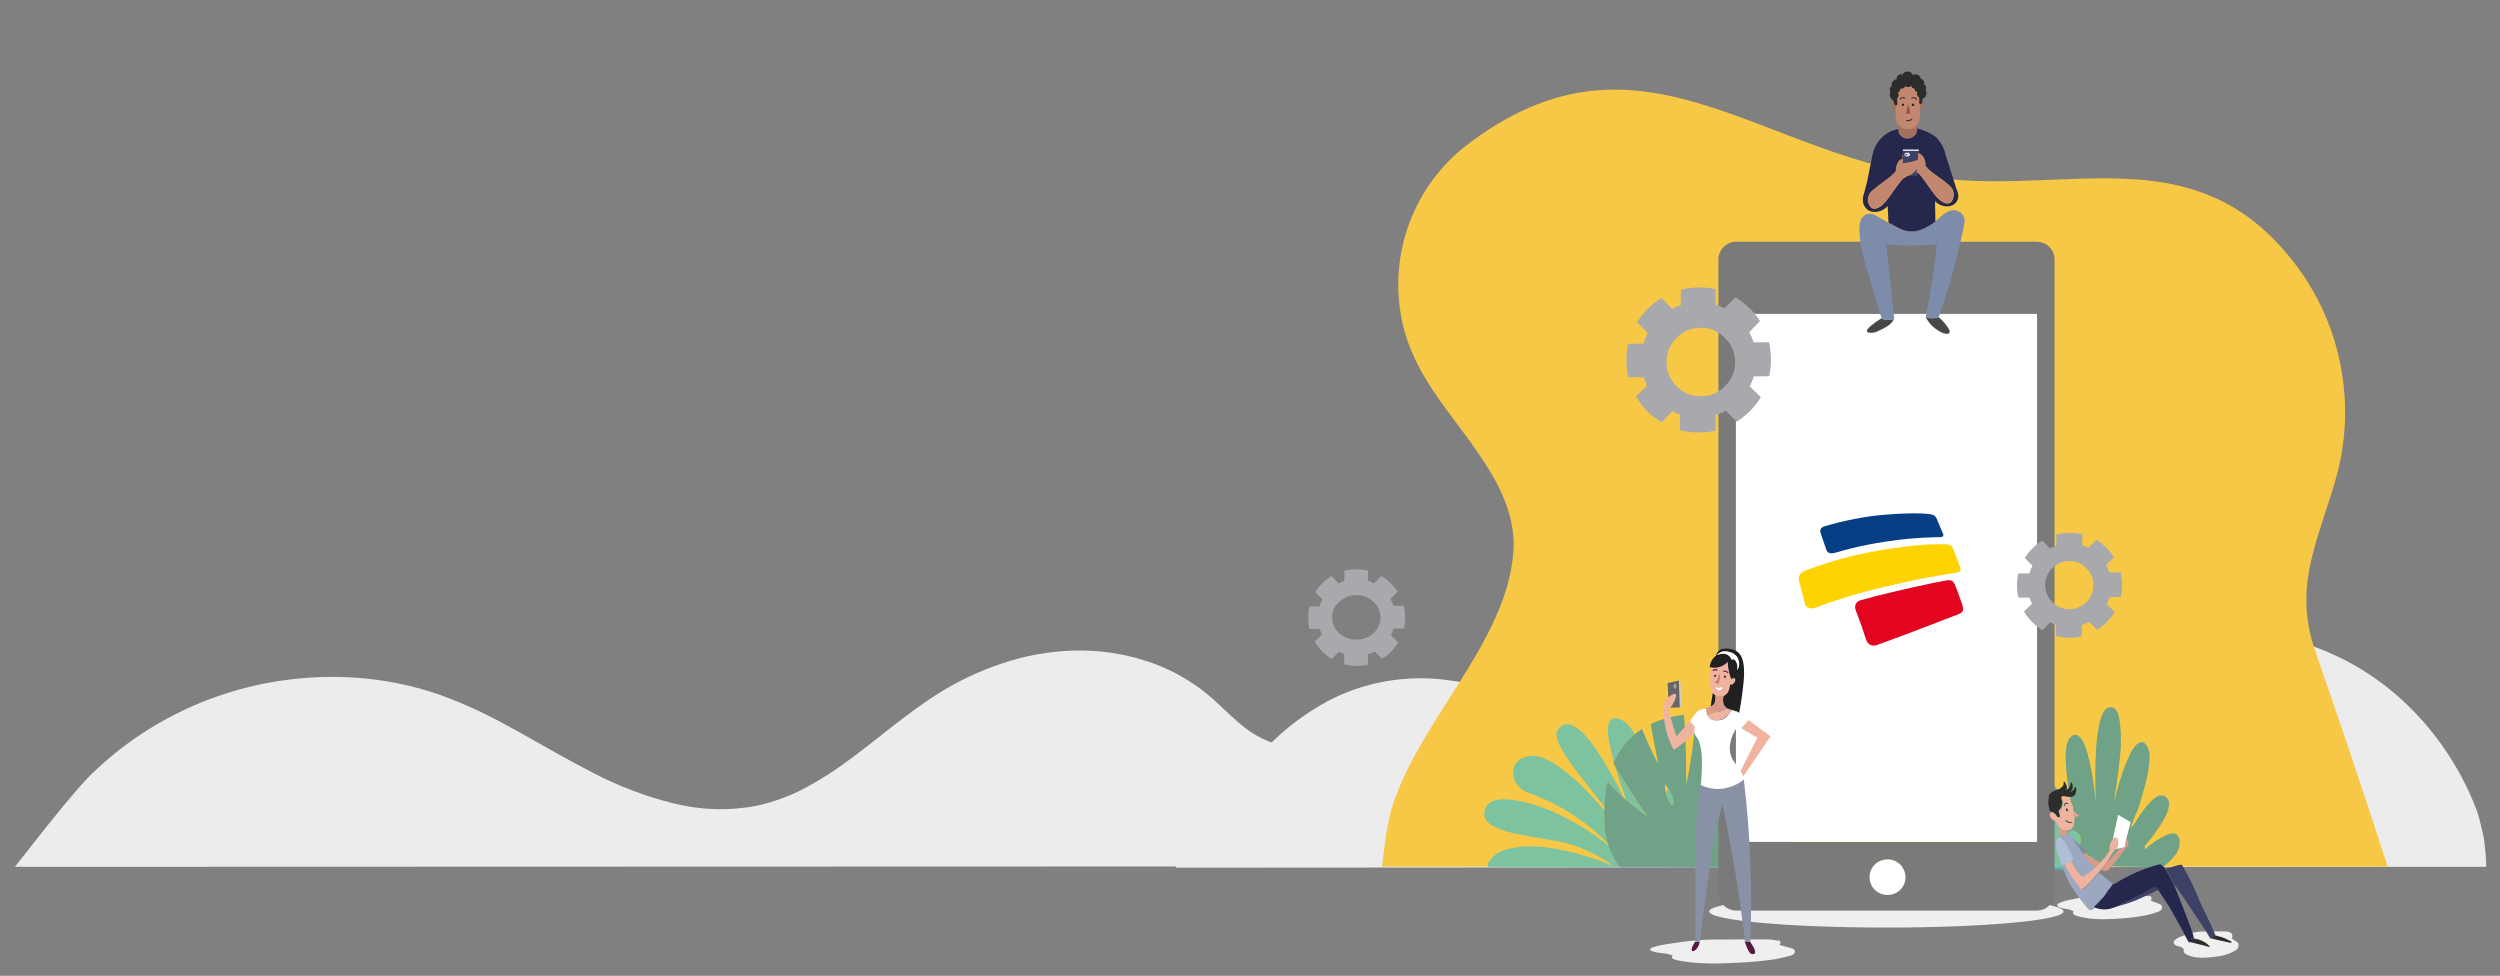 <?xml version="1.0" encoding="utf-8"?>
<!-- Generator: Adobe Illustrator 24.2.0, SVG Export Plug-In . SVG Version: 6.00 Build 0)  -->
<svg version="1.1" id="Layer_1" xmlns="http://www.w3.org/2000/svg" xmlns:xlink="http://www.w3.org/1999/xlink" x="0px" y="0px"
	 viewBox="0 0 1440.6 562.3" style="enable-background:new 0 0 1440.6 562.3;" xml:space="preserve">
<rect x="0" y="0" width="1440.6" height="562.3" fill="#808080" stroke="none"/>
<style type="text/css">
	.st0{fill:#ECECEC;}
	.st1{fill:#F7C846;}
	.st2{fill-rule:evenodd;clip-rule:evenodd;fill:#EFEFEF;}
	.st3{opacity:0.75;}
	.st4{fill:#55C1BD;}
	.st5{fill:#41969C;}
	.st6{fill:#7A7A7A;}
	.st7{fill:#FFFFFF;}
	.st8{fill:#F9D684;}
	.st9{fill:#9CA8BF;}
	.st10{fill:#551942;}
	.st11{fill:#8891A5;}
	.st12{fill:#EFB39F;}
	.st13{fill:#202020;}
	.st14{fill:#DA9A89;}
	.st15{fill:#CCCCCC;}
	.st16{fill:#666666;}
	.st17{fill:#C77A7A;}
	.st18{fill:#474747;}
	.st19{fill:#7C8CAA;}
	.st20{fill:#A5715E;}
	.st21{fill-rule:evenodd;clip-rule:evenodd;fill:#25284C;}
	.st22{fill:#3E4166;}
	.st23{fill:#535789;}
	.st24{fill:#DCDFE9;}
	.st25{fill:#C3866F;}
	.st26{fill:#8C544A;}
	.st27{fill:#2A2020;}
	.st28{fill:#2C2C2B;}
	.st29{fill:#818B9E;}
	.st30{fill:#B0BED8;}
	.st31{fill:#2D2D2D;}
	.st32{fill:#E8A19B;}
	.st33{fill:#25284C;}
	.st34{fill:#9B9B9B;}
	.st35{fill:#2D2727;}
	.st36{fill:#A7A9AC;}
	.st37{fill-rule:evenodd;clip-rule:evenodd;fill:#FFFFFF;}
	.st38{fill-rule:evenodd;clip-rule:evenodd;fill:#E30520;}
	.st39{fill-rule:evenodd;clip-rule:evenodd;fill:#FFD300;}
	.st40{fill-rule:evenodd;clip-rule:evenodd;fill:#063E85;}
</style>
<g id="Symbols">
	<g id="Group_1_">
		<g id="Fill-1">
			<path id="Path-Copy" class="st0" d="M1432.6,499.5c0-1.5,0-2.4,0-2.7c0-3.5-1.2-13.6-1.4-14.4c-3.1-13.5-3.1-13.5-6.5-21.6
				c-4.3-10.2-9.7-19.9-15.9-29c-6.2-9.1-13.4-17.6-21.3-25.3c-7.9-7.7-16.7-14.5-26.1-20.4c-9.5-5.8-19.5-10.6-30.1-14.2
				c-10.5-3.6-21.4-6.1-32.4-7.4c-11-1.3-22.2-1.4-33.2-0.2c-11,1.1-21.9,3.6-32.3,7.3c-5.9,2.1-11.7,4.6-17.3,7.3
				c-4.8,2.3-10.4,5.2-16.7,8.7l-16.4,9.3c-6.5,3.7-12.1,6.7-16.6,9c-11.2,5.9-23.1,10.4-35.4,13.5c-12.1,3.1-24.8,3.4-37.1,1
				c-7.5-1.7-14.8-4.4-21.5-8c-6.8-3.7-13.3-7.9-19.5-12.5c-2.6-1.9-5.7-4.3-9.4-7.2c-4.2-3.3-7.3-5.7-9.4-7.3
				c-7.6-5.9-14-10.5-19.2-13.8c-9-5.8-18.8-10.4-28.9-13.8c-10.1-3.4-20.7-5.3-31.4-5.7c-10.7-0.3-21.5,1.2-31.7,4.4
				c-10.2,3.2-19.7,8.4-27.9,15.2c-1.5,1.3-3.7,3.2-6.3,5.8c-2.9,2.8-5,4.7-6.3,5.8c-4.1,3.9-9,6.9-14.2,9
				c-5.8,1.8-11.9,2.4-17.9,1.7c-2.3-0.2-5.4-0.6-9.2-1.1c-4.7-0.7-7.8-1.1-9.2-1.3c-22.9-2.6-46.2,1.6-66.6,12.3
				c-12.2,6.6-23.5,14.9-33.3,24.7c-9.9,9.9-19.2,20.3-27.7,31.4c-7.8,9.6-15,19.6-21.6,30c-1,1.5-2.7,4.9-5.2,10L1432.6,499.5z"/>
			<path id="Path" class="st0" d="M8.6,499.5c22.4-28.8,37.1-46.6,44-53.3c10.4-10.1,21.8-19,34.1-26.6
				c12.4-7.6,25.5-13.9,39.3-18.6c13.7-4.7,27.9-8,42.4-9.6c14.4-1.7,29-1.8,43.4-0.3c14.4,1.5,28.6,4.7,42.3,9.5
				c7.7,2.8,15.2,6,22.6,9.5c6.3,3,13.5,6.8,21.8,11.4l21.5,12.1c8.5,4.8,15.8,8.7,21.7,11.7c14.7,7.7,30.2,13.6,46.3,17.6
				c15.9,4,32.4,4.5,48.5,1.3c9.8-2.2,19.3-5.7,28.1-10.5c8.9-4.8,17.4-10.3,25.5-16.4c3.4-2.5,7.5-5.6,12.3-9.4
				c5.4-4.3,9.5-7.5,12.2-9.6c9.9-7.7,18.3-13.7,25-18c11.8-7.5,24.5-13.6,37.8-18c13.3-4.5,27.1-7,41.1-7.4c14-0.4,28,1.5,41.4,5.8
				c13.3,4.2,25.7,10.9,36.5,19.9c2,1.7,4.8,4.2,8.3,7.5c3.8,3.6,6.6,6.2,8.3,7.6c5.4,5,11.7,9,18.5,11.7c7.5,2.4,15.5,3.1,23.4,2.3
				c3-0.2,7-0.7,12-1.5c6.2-0.9,10.2-1.5,12-1.7c30-3.5,60.3,2.1,87.1,16.1c16,8.6,30.7,19.5,43.5,32.3c5.3,5.3,13,13.4,23,24.3
				L8.6,499.5L8.6,499.5z"/>
		</g>
		<g id="Ilustraciones_x2F_Recaudos_x2F_Inscribir-factura-manual-codigo" transform="translate(809, 1)">
			<g id="Fill-1_1_" transform="translate(90.507, 34.783)">
				<path class="st1" d="M-98.2,432.4c-1.8,6.6-3.4,17-4.9,31.2h579.5c-18-55-31.9-96.1-41.5-123.4c-14.2-40.1,3.1-67.2,12.9-104.9
					c9.9-40.5,1.4-83.3-23.2-116.9c-51.9-70.2-117.2-47.1-187.6-50C119.5,63.5,49.8-34-56.6,49.6c-32.6,26.8-45.3,70.9-31.9,110.9
					c2.8,7.8,6.3,15.2,10.6,22.2c18.5,30.8,52.8,61.1,50.5,98.8C-30.6,334.6-84.2,381.6-98.2,432.4z"/>
			</g>
			<path id="Fill-99" class="st2" d="M428.9,515.4c-0.9-0.2-1.7-0.4-2.6-0.5c-0.6,0-1.5-0.1-2.6-0.1c-1.3,0-2.7,0-4.3,0
				c-1,0-2.4,0-4.3,0l-8.7,0.1c-1.8,0-3.1,0-3.9,0c-1.5,0-2.8,0.1-3.9,0.2c-2.3,0.2-4.8,0.5-7.5,0.9c-2.1,0.4-4.5,0.9-7.4,1.5
				c-1.4,0.3-2.5,0.6-3.3,0.8c-1.1,0.3-2.1,0.8-3.1,1.3c-0.2,0.1-0.3,0.2-0.5,0.3c-0.1,0.1-0.2,0.3-0.3,0.5c0,0.3,0.1,0.7,0.2,0.8
				c0.2,0.2,0.4,0.4,0.7,0.5c0.7,0.3,1.4,0.5,2.2,0.7c0.3,0.1,0.7,0.1,1.1,0.2c0.2,0,0.6,0.1,1.1,0.2c0.9,0.1,1.6,0.3,2.2,0.5
				c0.7,0.2,1.4,0.5,2,1c-0.2,0-0.3,0.2-0.4,0.5c-0.1,0.3,0,0.6,0.1,0.8c0.1,0.2,0.3,0.4,0.5,0.5c0.2,0.1,0.4,0.2,0.6,0.3
				c1,0.4,2.1,0.8,3.2,1c0.9,0.2,2,0.4,3.2,0.6c3.1,0.5,6.6,0.7,10.4,0.7c2.8,0,6.3-0.2,10.4-0.5c4.3-0.3,7.8-0.7,10.5-1.2
				c3.5-0.5,6.9-1.4,10.3-2.7c0.4-0.1,0.6-0.2,0.8-0.4c0.2-0.1,0.5-0.3,0.7-0.6c0.2-0.2,0.4-0.5,0.5-0.9c0.1-0.3,0.1-0.7,0-1.1
				c-0.1-0.4-0.4-0.8-0.7-1c-0.3-0.2-0.6-0.4-1-0.5c-1.5-0.6-3.2-1.2-5.1-1.9c0.1,0,0.3,0,0.4-0.1c0.1-0.1,0.2-0.3,0.3-0.5
				s0.1-0.4,0.1-0.6c0-0.2,0-0.4-0.1-0.6c-0.2-0.4-0.4-0.7-0.7-0.8C429.5,515.6,429.2,515.5,428.9,515.4z"/>
			<path id="Fill-99_1_" class="st2" d="M476,536.3c-0.5-0.3-1.1-0.4-1.6-0.5c-0.4,0-0.9-0.1-1.6-0.1c-0.8,0-1.7,0-2.7,0
				c-0.6,0-1.5,0-2.7,0l-5.4,0.1c-1.1,0-1.9,0-2.4,0c-0.9,0-1.7,0.1-2.4,0.2c-1.4,0.2-3,0.5-4.6,1c-1.3,0.4-2.8,0.9-4.6,1.6
				c-0.9,0.3-1.5,0.6-2,0.9c-0.7,0.3-1.3,0.8-1.9,1.4c-0.1,0.1-0.2,0.2-0.3,0.4c-0.1,0.1-0.1,0.3-0.2,0.6c0,0.3,0,0.7,0.1,0.9
				c0.1,0.2,0.3,0.4,0.4,0.5c0.4,0.3,0.9,0.6,1.3,0.7c0.2,0.1,0.4,0.1,0.7,0.2c0.1,0,0.4,0.1,0.7,0.2c0.6,0.1,1,0.3,1.4,0.5
				c0.4,0.2,0.9,0.6,1.3,1.1c-0.1,0-0.2,0.3-0.2,0.6c0,0.3,0,0.6,0.1,0.9c0.1,0.2,0.2,0.4,0.3,0.6c0.1,0.1,0.2,0.2,0.4,0.3
				c0.6,0.5,1.3,0.8,2,1.1c0.6,0.2,1.2,0.5,2,0.7c1.9,0.5,4.1,0.7,6.4,0.7c1.7,0,3.9-0.2,6.4-0.5c2.6-0.3,4.8-0.7,6.5-1.2
				c2.1-0.6,4.2-1.5,6.3-2.9c0.2-0.1,0.4-0.3,0.5-0.4c0.2-0.1,0.3-0.3,0.4-0.6c0.1-0.2,0.2-0.6,0.3-1c0.1-0.4,0.1-0.8,0-1.1
				c-0.1-0.5-0.2-0.8-0.4-1c-0.2-0.2-0.4-0.4-0.6-0.5c-0.9-0.6-2-1.2-3.1-2c0.1,0,0.2,0,0.3-0.1c0.1-0.1,0.1-0.3,0.2-0.5
				c0-0.2,0.1-0.4,0.1-0.7c0-0.2,0-0.5-0.1-0.7c-0.1-0.4-0.3-0.7-0.4-0.9C476.4,536.6,476.2,536.4,476,536.3z"/>
			<ellipse id="Oval" class="st2" cx="278" cy="524.2" rx="102.1" ry="9.3"/>
			<path id="Fill-99_2_" class="st2" d="M214.7,540.9c-1.2-0.2-2.4-0.4-3.6-0.5c-0.8,0-2.1-0.1-3.7-0.1c-1.8,0-3.8,0-6,0
				c-1.4,0-3.4,0-6,0l-12.1,0.1c-2.4,0-4.3,0-5.4,0c-2,0-3.8,0.1-5.4,0.2c-3.2,0.2-6.6,0.5-10.4,0.9c-2.9,0.4-6.3,0.9-10.3,1.5
				c-2,0.3-3.5,0.6-4.5,0.8c-1.5,0.3-2.9,0.8-4.4,1.3c-0.2,0.1-0.4,0.2-0.6,0.3c-0.2,0.1-0.3,0.3-0.4,0.5c0,0.3,0.1,0.7,0.4,0.8
				c0.3,0.2,0.6,0.4,0.9,0.5c1,0.3,2,0.5,3,0.7c0.4,0.1,0.9,0.1,1.5,0.2c0.3,0,0.9,0.1,1.5,0.2c1.2,0.1,2.3,0.3,3,0.5
				c1,0.2,1.9,0.5,2.8,1c-0.3,0-0.5,0.2-0.5,0.5c-0.1,0.3,0,0.6,0.1,0.8c0.2,0.2,0.4,0.4,0.6,0.5c0.3,0.1,0.5,0.2,0.8,0.3
				c1.4,0.4,2.9,0.8,4.4,1c1.3,0.2,2.8,0.4,4.5,0.6c4.4,0.5,9.2,0.7,14.4,0.7c3.9,0,8.7-0.2,14.4-0.5c5.9-0.3,10.7-0.7,14.5-1.2
				c4.8-0.5,9.5-1.4,14.2-2.7c0.5-0.1,0.9-0.2,1.1-0.4c0.4-0.1,0.7-0.3,1-0.6c0.3-0.2,0.5-0.5,0.7-0.9c0.1-0.3,0.1-0.7,0-1.1
				c-0.2-0.4-0.5-0.8-0.9-1c-0.4-0.2-0.9-0.4-1.3-0.5c-2-0.6-4.4-1.2-7.1-1.9c0.2,0,0.4,0,0.6-0.1c0.2-0.1,0.3-0.3,0.4-0.5
				c0.1-0.2,0.1-0.4,0.1-0.6c0-0.2-0.1-0.4-0.2-0.6c-0.2-0.4-0.6-0.7-1-0.8C215.6,541.2,215.2,541,214.7,540.9z"/>
			<g id="plano010" transform="translate(181.015, 39.421)">
				<g id="Group" transform="translate(0, 366.386)" class="st3">
					<g id="Layer3_0_FILL">
						<path id="Shape" class="st4" d="M-17.7,42.8c-0.2-0.1-0.4-0.2-0.6-0.3c0,1.1,0,2.2,0,3.1C-18.1,44.7-17.9,43.7-17.7,42.8
							L-17.7,42.8z M-117.6,54.2c-10.5-1.5-16.2,0.8-17.1,7c-0.5,3.3,1.3,6,5.4,8.2c4.8,2.3,9.8,3.8,15,4.7
							c8.3,1.4,14.5,2.5,18.5,3.3c5.5,0.8,10.8,2.2,16,4.1c5.2,2.1,10.2,4.6,14.9,7.6c1.4,0.9,2.5,1.7,3.4,2.4
							c0.5,0.4,0.8,0.7,1.2,1l-2.1-1c-1.9-0.8-4-1.7-6.3-2.5c-8.1-2.9-16.4-5.2-24.8-6.7c-4.6-0.9-9.3-1.3-14-1.4
							c-4.3-0.1-8.6,0.4-12.7,1.3c-3.2,0.6-6.2,2-8.8,4.1c-1.5,1.3-6.2,6.5-2.2,6.5c0.6,0,25.8,0,75.3,0c-0.6-0.9-1.1-0.3-1.6-1.3
							c-2-3.4-3.8-6.9-5.2-10.6c-1.2-1.1-2.7-2.3-4.5-3.6c-6.3-4.7-13-8.9-20-12.5C-96.8,59.6-107,56-117.6,54.2z M-59.4,34.6
							c0.2,0.6,0.4,1.2,0.5,1.8c1.8,5.9,3.8,11.8,6,17.7c1.7,1.5,3.3,2.9,5.1,4.2c2.2,1.8,4.5,3.4,6.9,4.9c-2-2.8-4.3-6.2-6.9-10.1
							C-52.5,45.9-56.4,39.8-59.4,34.6L-59.4,34.6z M-26.8,51c-0.5-1.1-1.2-2.2-1.8-3.3c-0.4,0.7-0.9,1.5-1.3,2.3
							c0.2,0.8,0.4,1.6,0.6,2.4c0.3,1.1,0.8,2.2,1.4,3.1c0.8,1.2,1.5,1.7,2.1,1.4c0.4-0.2,0.5-1,0.2-2.5
							C-25.9,53.2-26.3,52.1-26.8,51L-26.8,51z M-48.1,16.4C-51,10.6-54.6,7.5-59,7.1c-5.6-0.5-5.9,7.9-1,25.3
							C-57.3,26.2-53.3,20.7-48.1,16.4L-48.1,16.4z M-92,13.2c-1.7,2-1.4,5.2,0.8,9.7c2.7,5.1,6,10,9.6,14.6
							c2.7,3.6,7.2,9.3,13.3,17c1,1.2,1.9,2.5,2.8,3.6c0.2-5,0.8-9.9,1.8-14.7c3,3.3,6.1,6.5,9.4,9.5c-3.3-6.7-6.8-13.1-10.5-19.3
							C-77.1,13-86.2,6.2-92,13.2L-92,13.2z M-107.8,28.8c-2.8,0.1-5.6,1.2-7.7,3.1c-1.7,1.7-2.6,4-2.6,6.3
							c-0.1,2.5,0.7,4.9,2.2,6.9c1.7,2.3,4.1,4.1,6.8,5c13.3,4.7,25.7,11.7,36.6,20.8c3.3,2.7,6.4,5.7,9.2,8.8
							c-1-2.7-1.6-5.6-1.9-8.5c-0.3-3.9-0.4-7.6-0.4-11.1c-5.1-6-10.5-11.7-16.2-17.1C-92.7,33.1-101.3,28.3-107.8,28.8L-107.8,28.8
							z M176.4,49.6c-1.9-0.4-3.9-0.3-5.8,0.3c-1.4,0.4-2.7,1.5-3.4,2.8c-1.5,3-0.2,6.6,3.9,10.7c1.8,1.7,3.7,3.2,5.7,4.7
							c0.5,0.4,1.1,0.8,1.7,1.3c2.4,1.8,3.4,3.3,3.1,4.6c-0.1,0.5-0.7,0.6-1.9,0.4c-0.9-0.2-1.7-0.3-2.4-0.5c-0.5-0.1-1-0.2-1.4-0.3
							c-3.6-0.6-5.4,0.3-5.5,2.6c-0.2,2.1,0.7,4.1,2.3,5.4c1.7,1.2,3.6,2.1,5.6,2.7c3.4,1.1,5.3,1.8,5.9,2c1.6,0.5,2.9,1.8,3.4,3.4
							c0.1,0.5-0.3,0.8-1.3,1c0,0-1.1,0.1-3.3,0.4c-0.6,0.1-1.2,0.2-1.8,0.3c-2,0.5-3,1.4-3,2.8c0,0,0,0,0,0h38.4
							c0.2-0.6,0.4-1.2,0.5-1.8c0.1-0.3,0.1-0.7,0.2-1.1c0.4-1.6-0.2-3.3-1.6-4.3c-2.3-1.6-4.1-1.3-5.3,0.8
							c-0.3,0.5-0.7,1.3-1.2,2.3c-0.5,0.8-1,1-1.5,0.9c-1.4-0.4-1.9-1.5-1.7-3.2c0.5-1.9,1.1-3.8,1.8-5.6c0.8-1.9,1.2-3.9,1.2-5.9
							c-0.1-2-1.4-3.7-3.3-4.3c-0.9-0.5-2-0.5-3-0.1c-0.9,0.4-1.7,1.2-1.9,2.3c-0.3,0.6-0.6,1.5-1,2.7c-0.4,0.9-0.8,1.4-1.1,1.5
							c-0.8,0.2-1.1-0.7-0.7-2.6c0.6-2.8,1-5.1,1.3-6.8c1-6.9-1-10.7-5.9-11.5c-2.6-0.4-4.1,0.9-4.3,4c0,0.1,0,0.3,0,0.4
							c0,0.4,0,1.9,0.1,4.6c0,1,0,2-0.1,3c0,0.4-0.1,0.8-0.2,1.2c-0.3,1-0.7,0.6-1.4-1.2c-0.2-0.7-0.4-1.4-0.6-2
							c-0.6-2-1.2-3.8-1.8-5.2C182.5,54.4,179.6,50.1,176.4,49.6L176.4,49.6z"/>
						<path id="Shape_1_" class="st5" d="M-60.3,33c0.3,0.5,0.6,1,0.9,1.6c3,5.2,6.9,11.3,11.6,18.5c2.6,3.9,4.9,7.3,6.9,10.2
							c-2.4-1.5-4.7-3.1-6.9-4.9c-1.7-1.3-3.4-2.8-5.1-4.2c-0.5-0.4-0.9-0.8-1.4-1.2c-3.3-3-6.4-6.2-9.4-9.5
							c-1.1,4.8-1.7,9.8-1.8,14.7c0,0.7-0.1,1.4-0.1,2.1c-0.1,3.5,0.1,7.2,0.4,11.1c0.3,2.9,0.9,5.8,1.9,8.5
							c0.1,0.4,0.3,0.7,0.4,1.1c1.4,3.7,3.2,7.2,5.2,10.6c0.5,0.9,1,0.3,1.6,1.3h86c0.7-0.9,1.7-0.3,2.4-1.3c1-1.4,2.1-2.9,3.2-4.5
							c2.8-3.8,5.2-7.9,7.1-12.3c1.2-3.3,2-5.7,2.5-7.2c0.9-2.5,1.4-5.2,1.6-7.8c-0.6-2.9-1.8-5.7-3.3-8.2l-3.3-6l-4.6,7.1
							c-1.8,2.9-3.7,5.7-5.8,8.4c-1.1,1.1-3.9,4.3-8.4,9.5c0.9-1.1,1.9-2.5,3.2-4.4c2.5-3.6,4.6-7.4,6.4-11.4L38,42.2
							c-1.2-3-2.6-5.9-4.2-8.8c-1.1-2.1-2.4-4.2-3.9-6.1c-1.2-1.5-2-2.5-2.2-2.8C26,27,24,29.3,21.8,31.3c-0.8,0.8-1.6,1.5-2.5,2.1
							c0.5-0.8,1-1.9,1.7-3.3c1.4-2.8,2.8-5.9,4.1-9c-2.9-3.6-6.4-6.7-10.3-9.3c-2.1,6.6-4.7,12.9-8,18.9c-1.7,3.2-3.3,5.9-4.7,7.9
							c0.9-2.3,1.9-5.3,2.9-9c2-6.8,3.5-13.7,4.5-20.7C2.5,5.7-5.3,4.3-13.1,4.6c-0.3,9.5-1.3,18.9-2.9,28.3
							c-0.6,3.8-1.2,7.1-1.8,9.9c-0.2,1-0.4,1.9-0.6,2.8c0-0.9,0-2,0-3.1c0-2.3,0-5.1,0-8.3c-0.1-9.5-0.5-19.2-1.2-29.1
							c-6.6,0.7-13.1,2.5-19.2,5.3c1.3,7.2,2.7,14.9,4.4,23c-0.6-1-1.5-2.6-2.6-4.8c-2.2-4.4-4.5-9.5-6.8-15.4
							c-7.2,4.6-12.8,11.3-16.2,19.1C-60.2,32.6-60.2,32.8-60.3,33z M-28.6,47.7c0.7,1.1,1.3,2.2,1.8,3.3c0.5,1.1,0.9,2.2,1.1,3.4
							c0.3,1.5,0.3,2.3-0.2,2.5c-0.6,0.2-1.3-0.2-2.1-1.4c-0.6-1-1.1-2-1.4-3.1c-0.2-0.8-0.4-1.6-0.6-2.4c-0.1-0.7-0.3-1.3-0.4-2
							c-0.2-0.8-0.3-1.7-0.2-2.6c0.1-0.4,0.7,0.2,1.7,1.9C-28.8,47.5-28.7,47.6-28.6,47.7z M187.7,69.8c0.6,1.8,1.1,2.2,1.4,1.2
							c0.1-0.4,0.2-0.8,0.2-1.2c-0.8-0.7-1.5-1.4-2.2-2C187.3,68.4,187.5,69.1,187.7,69.8z M177.5,73.9c0.7,0.1,1.5,0.3,2.4,0.5
							c1.2,0.2,1.8,0,1.9-0.4c0.3-1.3-0.8-2.8-3.1-4.6c-0.6-0.4-1.2-0.9-1.7-1.3C176.6,70.1,176.8,72.1,177.5,73.9z M245.2,21
							c-2.5-0.9-5.2,1.5-8,7.1c-3,6.6-5.4,13.4-7.2,20.4c-0.9,3-1.5,5.5-2.1,7.5c1.6-9.2,2.8-17.5,3.5-24.8c1-7.6,1-15.2,0-22.8
							c-0.9-5.8-2.9-8.3-6.2-7.5c-3.7,0.9-6.1,8.1-7.2,21.5c-0.8,11.3-0.8,22.5-0.2,33.8c-0.4-3.2-0.7-6.2-1.1-8.9
							c-0.8-7.1-2.2-14.1-4.1-21c-1.9-6.1-4-9.3-6.4-9.6c-0.2-0.2-0.6-0.2-1.1-0.1l-0.7,0.4c-4,1.8-5.1,9.8-3.3,23.9l1,7.7
							c0.3,3.2,1,6.4,2,9.5c0.6,2.8,1.2,5.3,1.7,7.6l-2.6-3.5c-1.9-5.1-4.6-9.9-7.8-14.3c-3.1-3.9-5.9-4.6-8.3-2.4
							c-2,1.9-1.8,6.1,0.5,12.4c0.4,1.2,0.9,2.4,1.5,3.8c0.2-3.1,1.7-4.4,4.3-4c4.9,0.8,6.8,4.6,5.9,11.5c-0.2,1.7-0.7,3.9-1.3,6.8
							c-0.3,1.9-0.1,2.8,0.7,2.6c0.4-0.1,0.8-0.6,1.1-1.5c0.4-1.2,0.8-2.1,1-2.7c0.3-1,1-1.8,1.9-2.3c0.9-0.4,2-0.4,3,0.1
							c1.9,0.6,3.2,2.4,3.3,4.3c0,2-0.4,4.1-1.2,5.9c-0.7,1.8-1.3,3.7-1.8,5.6c-0.2,1.8,0.3,2.8,1.7,3.2c0.6,0.2,1.1-0.1,1.5-0.9
							c0.5-1,0.9-1.8,1.2-2.3c1.2-2.1,2.9-2.3,5.3-0.8c1.3,1,2,2.7,1.6,4.3c0,0.4-0.3,1.6-0.2,1.1c0.1-0.3,12.2-0.2,36.4,0.3
							c1.5-0.8,3-0.3,4.3-1.3c1.8-1.4,3.4-2.9,4.8-4.7c2.6-2.7,3.8-6.4,3.3-10.1c-0.7-3.4-3.3-4.2-7.6-2.4
							c-4.5,2.1-8.6,4.9-12.4,8.2v-1.9c4.1-4.7,7.7-9.7,10.9-15.1c3.2-5.7,3.9-9.8,2.2-12.1c-2.1-2.9-5.1-2.6-9,0.9
							c-3.9,4-7.3,8.5-10,13.5l-2.5,2.4c0.7-1.6,1.6-3.9,2.7-6.8c1.5-3,2.7-6.2,3.5-9.5l2.2-7.8c3.7-13.7,3.7-21.9,0-24.5
							C245.8,21.1,245.4,20.9,245.2,21z"/>
					</g>
				</g>
				<g id="Layer2_0_FILL" transform="translate(134.601, 97.394)">
					<path id="Shape_2_" class="st6" d="M-131.3,4.4c-2,1.9-3.1,4.5-3.1,7.2v365.1c0,2.7,1.1,5.4,3.1,7.2c1.9,2,4.6,3,7.4,3H48.9
						c2.8,0,5.4-1,7.4-3c2-1.9,3.1-4.5,3-7.2V11.7c0-2.7-1.1-5.3-3-7.2c-2-2-4.6-3-7.4-3h-172.9C-126.7,1.4-129.4,2.5-131.3,4.4
						L-131.3,4.4z M-124.2,43.1H49.2v304.2h-173.5V43.1L-124.2,43.1z M-44.3,360.4c4.1-4,10.6-4,14.7,0c2,1.9,3,4.5,3,7.2
						s-1.1,5.3-3,7.2c-4.1,4-10.6,4-14.7,0c-2-1.9-3-4.5-3-7.2S-46.3,362.3-44.3,360.4L-44.3,360.4z"/>
					<path id="Shape_3_" class="st7" d="M-37,357.5c-2.8,0-5.4,1-7.3,3c-2,1.9-3,4.5-3,7.2s1.1,5.3,3,7.2c4.1,4,10.6,4,14.7,0
						c2-1.9,3-4.5,3-7.2s-1.1-5.3-3-7.2C-31.6,358.5-34.2,357.4-37,357.5L-37,357.5z M49.2,43.1h-173.5v304.2H49.2V43.1L49.2,43.1z
						 M-21.3,177.8l-1.3,0.4L-21.3,177.8L-21.3,177.8L-21.3,177.8z M-59.7,203.9l1-0.3L-59.7,203.9L-59.7,203.9L-59.7,203.9z"/>
					<path id="Shape_4_" class="st8" d="M-58.8,203.6l-1,0.3v0L-58.8,203.6L-58.8,203.6z M-22.6,178.2l1.3-0.4l0,0L-22.6,178.2z"/>
				</g>
				<g id="Layer1_0_FILL" transform="translate(104.431, 0)">
					<path id="Shape_5_" class="st9" d="M91.4,451.8l-0.1-0.4c0.2,0.9,0.6,2,1.2,3.5c1.5,4.1,2.7,7.2,3.6,9.4c1.3,3.1,2.9,6,4.8,8.8
						c0.5,0.8,1.2,1.7,2.2,3c1.2,1.6,2.1,2.8,2.7,3.6c0,0.1,0.1,0.1,0.1,0.2c1,1.2,1.9,2.3,2.8,3.3c0.2,0.2,0.3,0.4,0.5,0.5
						c0.2,0.1,0.4,0.2,0.7,0.3c0.1,0,0.1,0,0.2,0h0c1.1,0,2-0.5,2.6-1.4l0,0c0,0,0.1-0.1,0.1-0.1c-0.2-0.1-0.4-0.2-0.5-0.4
						c0,0,0,0,0-0.1c0,0,0,0,0,0c1-1,2.4-2.4,4.2-4.3l0.4-0.4l0.1-0.1c1.1-1.3,2-2.5,2.8-3.5l0-0.1c1.3-1.6,2.5-3.2,3.6-4.9
						c0-0.1,0-0.1,0-0.1c-0.2,0-0.4-0.1-0.5-0.1c-0.1,0-0.2,0-0.3-0.1l-0.1-0.1c0,0,0,0,0,0c-2.6-1.8-5.1-3.8-7.3-6
						c-0.3,0.4-0.6,0.7-0.8,1c-1.8,2.2-3.7,4.3-5.8,6.3c-0.8,0.7-1.6,1.4-2.4,2c-0.3,0.2-0.5,0.3-0.8,0.5c-0.1,0.1-0.3,0.1-0.4,0.1
						c0,0-0.1-0.1-0.3-0.4l0,0l0,0l-0.1-0.2c0,0,0,0,0-0.1l-0.1-0.1l-0.3-0.4c-2-2.3-3.7-4.7-5.2-7.3c-1.4-2.3-2.7-4.3-3.7-6.2
						c-0.2,0.1-0.3,0.1-0.4,0.2c-0.1,0.1-0.2,0.1-0.4,0.1c-0.1,0-0.2,0-0.4,0c-0.1-0.1-0.2-0.2-0.2-0.4l-1.3-3.3
						C91.9,453.1,91.6,452.3,91.4,451.8L91.4,451.8z M119,474.1L119,474.1c0.6-0.9,1.2-1.8,1.8-2.7c0,0,0,0,0-0.1
						c0,0,0.1-0.1,0.1-0.1c0.1-0.1,0.1-0.2,0.2-0.2c0,0-0.1,0.1-0.1,0.2l-0.2,0.4c-0.1,0.1-0.1,0.3-0.2,0.4L119,474.1L119,474.1z
						 M97.9,440.4c0.2,0.2,0.4,0.4,0.5,0.5c-0.1-0.1-0.1-0.1-0.2-0.2C98.2,440.6,98.1,440.5,97.9,440.4L97.9,440.4z M91.5,442.4
						c0.1-0.1,0.2-0.2,0.4-0.2c0.3-0.1,0.6-0.2,0.9-0.1c0.3,0.1,0.7,0.2,0.9,0.5c0.3,0.2,0.5,0.5,0.7,0.8c2.4,3.4,4.4,7.1,5.9,10.9
						c0.1,0.2,0.1,0.3,0.1,0.5c-0.1,0.2-0.2,0.3-0.3,0.4c-0.4,0.3-0.8,0.5-1.2,0.7c1.6,3.4,3.9,6.5,6.6,9.1c0.1,0,0.1-0.1,0.2-0.1
						c0.1-0.1,0.2-0.1,0.4-0.2c2.3-1.4,4.5-3.1,6.5-4.9c-0.6-0.7-1.2-1.4-1.8-2c-0.6-0.7-1.2-1.4-1.7-2.1c-0.6-0.8-1.5-2-2.8-3.8
						l-0.2-0.3c-0.3-0.4-0.6-0.9-0.9-1.3l-6.2-8.9c-0.1-0.1-0.1-0.2-0.2-0.3l-0.7-0.7c-0.1,0-0.2-0.1-0.2-0.1
						c-0.2-0.1-0.5-0.1-0.8,0l-0.1,0c0,0.1,0,0.2,0,0.3c0,0-0.1,0-0.2-0.2c-0.2,0.1-1.5,0.4-3.8,0.8c-0.2,0-0.4,0.1-0.7,0.2
						C91.9,441.7,91.7,442,91.5,442.4L91.5,442.4z"/>
					<path id="Shape_6_" class="st10" d="M-117.6,502.1c-0.2,0.3-0.5,0.9-1.1,1.9c-0.5,0.8-0.8,1.6-0.9,2.5
						c-0.1,0.7,0.1,1.1,0.7,1.2c0.5,0.1,1.3-0.5,2.2-1.5c0.9-1.1,1.5-2.5,1.7-4H-117.6L-117.6,502.1z M-83.2,508.8
						c0.4-0.6,0.1-1.8-0.9-3.6l-1.9-3.1h-3.1c1.5,4.4,2.7,6.7,3.7,7.1C-84.3,509.6-83.6,509.4-83.2,508.8L-83.2,508.8z M-101,349
						c-0.1,0.1-0.2,0.3-0.2,0.5c0,0.2,0.1,0.4,0.2,0.5c0.1,0.1,0.3,0.2,0.5,0.2c0.2,0,0.4-0.1,0.5-0.2c0.1-0.1,0.2-0.3,0.2-0.5
						c0-0.2-0.1-0.4-0.2-0.5c-0.1-0.1-0.3-0.2-0.5-0.2C-100.7,348.8-100.8,348.9-101,349L-101,349z M-106.1,348.3
						c-0.1,0-0.2,0-0.2,0c-0.1,0-0.2,0.1-0.3,0.2c-0.1,0.1-0.2,0.3-0.2,0.5c0,0.2,0.1,0.4,0.2,0.5c0.1,0,0.1,0.1,0.2,0.1
						c0.1,0,0.2,0.1,0.3,0.1c0.2,0,0.4-0.1,0.5-0.2c0.1-0.1,0.2-0.3,0.2-0.5c0-0.2-0.1-0.4-0.2-0.5
						C-105.7,348.4-105.9,348.3-106.1,348.3L-106.1,348.3z"/>
					<path id="Path_1_" class="st11" d="M-103.4,414.1c-3.8,0.2-7.6-0.6-11-2.3c-2.2,13.6-3.3,27.4-3.1,41.1v49.2h2.6
						c2.1-16.6,4.1-31.5,5.9-44.6c1.5-11.6,3.8-23,7.1-34.3c5.6,26.1,9.9,52.4,13,78.9h3.1c1.2-31.2-0.1-62.5-3.8-93.5
						C-93.6,411.9-98.4,413.9-103.4,414.1z"/>
					<path id="Shape_7_" class="st12" d="M-91.9,378.7C-92,378.7-92,378.6-91.9,378.7l10.1,6l-9.7,19.2c0.6,1,1.1,2,1.6,3.1
						l15.7-23.1l-12.8-9.5c-0.4,0.5-0.9,1.2-1.4,1.9l-2.4,2.5C-91.3,378.9-91.6,378.8-91.9,378.7L-91.9,378.7z M-96.7,368.7l-0.2,0
						c-0.2,0-0.4-0.1-0.6-0.2c-0.6-0.2-1.2-0.4-1.8-0.7c-1.7,0.9-3.4,1.6-5.2,2.2c-1.7,0.6-3.4,1-5.2,1.3c-0.3,0-0.6,0.1-0.9,0.1
						c-0.1,0-0.2,0-0.4,0.1c0.2,0.5,0.5,0.9,0.8,1.3c0,0.1,0.1,0.1,0.2,0.2c0.4,0.4,0.9,0.8,1.4,1c0.6,0.3,1.1,0.5,1.7,0.5
						c1.2,0.1,2.4,0.1,3.6-0.2c0.4-0.1,0.8-0.2,1.1-0.3c0.4-0.1,0.7-0.3,1.1-0.5c0.4-0.2,0.8-0.5,1.1-0.8c0.3-0.3,0.6-0.6,0.9-1
						C-98.1,370.8-97.3,369.7-96.7,368.7L-96.7,368.7z M-129.7,359.3c-1.3,0.4-2.5,1.2-3.4,2.1c-0.5,0.5-0.9,1-1.3,1.5
						c-1.2,1.6-1.7,3.6-1.5,5.6c0.1,8.1,2.1,16,5.9,23.2c4.4-2.8,8.4-6.1,12-9.9c-0.2-1-0.1-2,0.2-3c0.1-0.2,0.1-0.4,0.2-0.7l-0.1,0
						c-0.2-0.1-0.3-0.2-0.4-0.3c-0.8-0.8-1.6-1.6-2.1-2.6c-0.1-0.1-0.2-0.3-0.2-0.5h0l0.3-0.4l-8.2,9.6c-1.9-5.2-3.5-10.5-4.7-15.9
						c0.4-0.2,0.8-0.5,1.1-0.8c0.7-0.7,1.3-1.4,1.7-2.3c0.7-1.3,1.3-2.7,1.7-4.1C-128.5,359.7-128.9,359.1-129.7,359.3L-129.7,359.3
						z M-98.8,341l-1.8,1.4c-2.2,1.6-5.1,2.3-7.8,1.8l0,0.1c-0.7,3.9-0.8,7.9-0.3,11.9c0.3,1,0.7,1.9,1.2,2.8
						c0.2,0.3,0.5,0.6,0.8,0.9c0.2,0.2,0.5,0.4,0.7,0.5c0.7,0.4,1.5,0.6,2.3,0.7c0.3,0,0.7,0.1,1.1,0.1c0.4,0,0.9-0.1,1.3-0.3
						c0.2-0.1,0.4-0.2,0.7-0.3c0.9-0.6,1.7-1.4,2.1-2.4c0.6-1.3,0.9-2.7,0.9-4.1c0.1,0.3,0.4,0.4,1,0.3c0.6-0.1,1.2-0.6,1.7-1.6
						c0.5-1,0.5-1.7,0-2.1c-0.4-0.4-1.1-0.3-1.5,0.1c-0.2,0.1-0.3,0.2-0.4,0.4c-0.7-1.8-1.2-3.7-1.6-5.6
						C-98.6,343.9-98.8,342.4-98.8,341L-98.8,341z M-98.7,347.2c-0.5-0.8-1.5-1.1-2.4-0.8C-100.2,346.1-99.2,346.4-98.7,347.2
						L-98.7,347.2z M-104.9,345.8c-0.4-0.2-0.8-0.3-1.2-0.3c-0.4,0-0.8,0.2-1.1,0.5c0.3-0.3,0.7-0.5,1.1-0.5
						C-105.7,345.5-105.3,345.6-104.9,345.8L-104.9,345.8z M-106.3,348.3c0.1,0,0.2,0,0.2,0c0.2,0,0.4,0.1,0.5,0.2s0.2,0.3,0.2,0.5
						c0,0.2-0.1,0.4-0.2,0.5c-0.1,0.1-0.3,0.2-0.5,0.2c-0.1,0-0.2,0-0.3-0.1c-0.1,0-0.1-0.1-0.2-0.1c-0.1-0.1-0.2-0.3-0.2-0.5
						c0-0.2,0.1-0.4,0.2-0.5C-106.5,348.4-106.4,348.4-106.3,348.3L-106.3,348.3z M-105.8,352.3c0.5-0.1,0.9-0.9,1.4-2.3
						c0.4-1.4,0.7-2,0.8-1.7c0,1.6-0.1,3.2-0.4,4.9c-0.4,0.6-1.2,0.5-2.3-0.2C-106.5,352.6-106.3,352.4-105.8,352.3L-105.8,352.3z
						 M-101.2,349.5c0-0.2,0.1-0.4,0.2-0.5c0.1-0.1,0.3-0.2,0.5-0.2c0.2,0,0.4,0.1,0.5,0.2c0.1,0.1,0.2,0.3,0.2,0.5
						c0,0.2-0.1,0.4-0.2,0.5c-0.1,0.1-0.3,0.2-0.5,0.2c-0.2,0-0.4-0.1-0.5-0.2C-101.1,349.9-101.2,349.7-101.2,349.5L-101.2,349.5z
						 M-106,355.4c0.1,0.3,0.7,0.5,1.7,0.5c0.9,0.1,1.8-0.2,2.4-0.8c0.2,0.5,0.1,1-0.2,1.5c-0.3,0.4-0.7,0.7-1.2,0.8
						C-104.3,357.7-105.3,357-106,355.4L-106,355.4z M97.4,419.1c-0.2,0-0.5-0.1-0.7-0.1c-0.3,0-0.8-0.1-1.3-0.2
						c-0.4-0.1-0.9,0-1.3,0.1c-0.2,0.1-0.3,0.2-0.4,0.5c-0.1,0.2-0.1,0.3-0.1,0.5c0.4,0.7,0.6,1.4,0.7,2.2c0,0.6-0.1,1.3-0.3,1.9
						c0,0.1,0,0.1,0,0.2c-0.2,0.6-0.4,1.3-0.9,1.8c-0.2,0.2-0.3,0.4-0.5,0.5c-0.1,0.1-0.2,0.3-0.2,0.5c-0.2,0.4-0.2,0.9,0,1.3
						c0.1,0.1,0.1,0.3,0.1,0.4v0l0.2,0.5c0.1,0.2,0.2,0.5,0.2,0.7c0.1,0.2,0,0.3,0,0.5c-0.1,0.1-0.3,0.2-0.4,0.3l0,0
						c-0.2,0.1-0.4,0.1-0.6,0.1c-0.2,0-0.4-0.1-0.5-0.2l0,0c-0.1-0.1-0.2-0.2-0.2-0.3c-0.3-0.5-0.5-0.8-0.6-0.9
						c-0.2-0.3-0.4-0.6-0.7-0.8c-0.5-0.5-1.2-0.9-1.9-0.9h-0.3c-0.1,0-0.1,0-0.2,0c-0.2,0.1-0.3,0.2-0.4,0.3
						c-0.3,0.4-0.5,0.9-0.4,1.4c0,0.2,0.1,0.5,0.2,0.7c0.1,0.3,0.2,0.5,0.4,0.8c0.5,0.7,1.2,1.3,2,1.5c0.3,0.1,0.6,0.2,0.8,0.2h0
						c0,0.1,0.1,0.1,0.1,0.3l0.8,1.6c0.3,0.6,0.6,1.1,0.9,1.6l0,0l0.1,0.1c0.3,0.4,0.7,0.8,1.2,1.1c0.6,0.5,1.2,0.8,2,0.9
						c0.3,0,0.5,0.1,0.8,0.1c0.2,0,0.5,0,0.7,0c0.1,0,0.2,0,0.3-0.1c0.1,0,0.2,0,0.2-0.1c0.7-0.1,1.4-0.5,2-0.9
						c0.9-0.8,1.5-1.9,1.6-3.1c0.1-0.6,0.1-1.2,0.1-1.8c0-0.4-0.1-1-0.1-1.8l0-0.5l0,0c-0.1-0.8-0.1-1.5-0.2-1.9
						c-0.1-0.9-0.3-1.7-0.5-2.6c0.1,0,0.2,0,0.2,0.1c0,0,0,0,0,0.1c-0.1-0.7-0.2-1.3-0.3-1.8C99.1,422,98.4,420.5,97.4,419.1
						L97.4,419.1z M95.9,422.2c0.1,0,0.2-0.1,0.3-0.1c0.1,0,0.2,0,0.3,0c0.2,0,0.3,0,0.5,0.1c0.1,0,0.2,0.1,0.2,0.2
						c0,0,0.1,0,0.1,0.1c0,0,0,0.1,0,0.2c-0.1,0-0.1,0.1-0.2,0.1l-0.2,0l-0.2-0.1c-0.1,0-0.3-0.1-0.4-0.1c-0.1,0-0.2,0-0.3,0
						l-0.2,0.1c-0.2,0.1-0.2,0.2-0.2,0.2c-0.1,0.1-0.2,0.2-0.2,0.4c-0.1,0.2-0.2,0.4-0.2,0.6c0,0,0,0.1,0,0.1s-0.1,0.1-0.1,0.1
						c0,0-0.1,0-0.1,0c0,0,0,0,0,0c-0.1,0-0.1-0.1-0.1-0.2c0-0.3,0.1-0.6,0.2-0.9c0.1-0.2,0.2-0.4,0.4-0.6
						C95.6,422.4,95.7,422.3,95.9,422.2L95.9,422.2z M96.1,425.8c0-0.1,0.1-0.2,0.1-0.3c0.1,0,0.1-0.1,0.2-0.1c0.1,0,0.2,0,0.2,0.1
						c0.1,0.1,0.2,0.2,0.3,0.4c0.1,0.2,0.1,0.5,0.2,0.7c0,0.1,0,0.2,0,0.3c-0.1,0.1-0.2,0.2-0.3,0.2c-0.2,0-0.4-0.1-0.5-0.3
						l-0.1-0.2c0-0.1-0.1-0.2-0.1-0.4C96.1,426,96.1,425.9,96.1,425.8L96.1,425.8z M99.6,433.4C99.7,433.4,99.7,433.4,99.6,433.4
						c0.2,0.1,0.1,0.1,0.1,0.2c-0.2,0.1-0.4,0.2-0.6,0.2c-1,0-2-0.3-2.8-0.9c-0.1-0.1-0.2-0.2-0.3-0.3c-0.1-0.1-0.1-0.1-0.1-0.2
						c0-0.1,0-0.2,0.1-0.2s0.2,0,0.3,0.1c0.5,0.5,1.1,0.9,1.8,1c0.3,0.1,0.5,0.1,0.8,0.1c0.2,0,0.3,0,0.5,0L99.6,433.4L99.6,433.4z
						 M124.4,442.2c-0.2,0-0.5,0.1-0.7,0.3c-0.3,0.2-0.6,0.5-0.9,0.9l0,0.1c-0.2,0.4-0.5,0.8-0.7,1.2c-0.7,1.2-1,2.6-1,4
						c0,0.3,0.1,0.6,0.2,0.9c0,0,0,0-0.1,0.1l-2.2,3.1c-0.6,0.9-1.1,1.6-1.5,2c-0.3,0.4-0.7,0.8-1.1,1.2l-0.4,0.4
						c-0.9,1-1.9,1.9-2.8,2.7c-0.2,0.2-0.4,0.4-0.6,0.6c-2,1.8-4.2,3.5-6.5,4.9c-0.1,0.1-0.2,0.1-0.4,0.2c-0.1,0-0.1,0.1-0.2,0.1
						c-2.7-2.6-4.9-5.7-6.6-9.1c-0.4,0.2-0.9,0.4-1.5,0.6c-1.1,0.4-1.9,0.8-2.4,1c1,1.9,2.2,3.9,3.7,6.2c1.5,2.6,3.3,5,5.2,7.3
						l0.3,0.4l0.1,0.1c0,0,0,0,0,0.1l0.1,0.2l0,0l0,0c0.2,0.2,0.3,0.4,0.3,0.4c0.2,0,0.3,0,0.4-0.1c0.2-0.1,0.5-0.3,0.8-0.5
						c0.9-0.6,1.7-1.3,2.4-2c2-2,4-4.1,5.8-6.3c0.2-0.3,0.5-0.6,0.8-1c0.4-0.5,0.8-0.9,1.2-1.5c0.9-1.2,2-2.6,3.3-4.2
						c0.1-0.1,0.1-0.1,0.2-0.2c0.5-0.7,0.8-1.1,0.9-1.3c0.2-0.4,0.6-0.8,0.9-1.5l2.5-3.9c0,0,0.1-0.1,0.1-0.1
						c0.1-0.1,0.2-0.2,0.3-0.3c0.1-0.1,0.2-0.3,0.3-0.4c0.4-0.5,0.8-1.1,1-1.7c0.1-0.2,0.1-0.5,0.2-0.7c0.2-0.8,0.2-1.6,0-2.4
						c-0.1-0.4-0.2-0.8-0.4-1.2c-0.1-0.2-0.3-0.4-0.5-0.5C124.8,442.2,124.6,442.2,124.4,442.2L124.4,442.2z"/>
					<path id="Shape_8_" class="st13" d="M-106.7,359.8c-0.3-0.3-0.5-0.6-0.8-0.9c-0.4,2.8-0.8,5.4-1.2,7.8l0.4-0.2
						c0.7-0.3,1.2-0.7,1.7-1.3c0.7-1.5,0.9-3.2,0.7-4.9C-106.2,360.1-106.4,360-106.7,359.8L-106.7,359.8z M-101.2,333.4
						c-2.2,0.2-3.9,1.8-4.4,4c-2.1,1.6-3.4,4-3.7,6.6c0.3,0,0.6,0.1,0.9,0.2c2.7,0.5,5.6-0.2,7.8-1.8l1.8-1.4c0,1.5,0.2,2.9,0.5,4.3
						c0.3,1.9,0.8,3.8,1.6,5.6c0.1-0.1,0.3-0.3,0.4-0.4c0.4-0.4,1-0.5,1.5-0.1c0.5,0.5,0.5,1.2,0,2.1c-0.5,1-1.1,1.5-1.7,1.6
						c-0.6,0.1-0.9,0-1-0.3c0,1.4-0.3,2.8-0.9,4.1c-0.4,1-1.2,1.8-2.1,2.4c-0.2,0.1-0.4,0.2-0.7,0.3c-0.3,1.4-0.3,2.8-0.1,4.1
						c0.1,1,0.7,1.9,1.6,2.5c0.2,0.1,0.3,0.2,0.5,0.4c0.6,0.3,1.2,0.6,1.8,0.7c0.2,0.1,0.4,0.1,0.6,0.2l0.2,0c0.2,0,0.3,0,0.4,0.1
						l0.5,0.1l0.3,0.1c0.7,0.3,1.2,0.5,1.5,0.6c0.5,0.2,1,0.6,1.6,1c1.1-5.5,1.9-11.2,2.5-17c0.8-7.4,0.3-12.8-1.5-16
						C-93.1,334.4-96.4,333-101.2,333.4L-101.2,333.4z M-105.1,337.1c0.1-0.1,0.2-0.2,0.2-0.3c1.7-1.9,4.4-2.5,6.8-1.6
						c2.6,0.5,4.7,2.3,5.4,4.8c0.6,1.9,0.3,4-0.8,5.7c0-0.2,0.1-0.3,0.1-0.5c0.4-1.6,0-3.4-0.9-4.7c-0.9-1.1-1.7-1.4-2.4-0.8
						c-0.5-1.6-1.7-2.8-3.3-3.3C-101.7,336.1-103.5,336.3-105.1,337.1L-105.1,337.1z"/>
					<path id="Shape_9_" class="st14" d="M-103.7,361c-0.8-0.1-1.6-0.3-2.3-0.7c0.3,1.7,0,3.4-0.7,4.9c-0.4,0.6-1,1.1-1.7,1.3
						l-0.4,0.2c-0.2,0.1-0.3,0.1-0.5,0.2c-0.3,0.1-0.6,0.3-0.9,0.4l-0.1,0l-0.1,0c0,0-0.1,0-0.1,0c-0.2,0-0.3,0.1-0.5,0.1
						c-0.2,0-0.4,0.1-0.7,0.1c0,0.7,0.1,1.3,0.1,1.7c0.1,0.7,0.2,1.5,0.5,2.1c0.1,0,0.2,0,0.4-0.1c0.3,0,0.6-0.1,0.9-0.1
						c1.8-0.3,3.5-0.8,5.2-1.3c1.8-0.6,3.5-1.3,5.2-2.2c-0.2-0.1-0.4-0.2-0.5-0.4c-0.8-0.6-1.4-1.5-1.6-2.5
						c-0.2-1.4-0.1-2.8,0.1-4.1c-0.4,0.2-0.8,0.3-1.3,0.3C-103,361-103.4,361-103.7,361L-103.7,361z M106.5,451.5
						c-0.1,0.1-0.2,0.3-0.3,0.4c1.2,1.7,2.2,3,2.8,3.8c0.6,0.7,1.1,1.4,1.7,2.1c0.8,0.5,1.7,1,2.5,1.5c0.9-0.9,1.9-1.8,2.8-2.7
						c-2-0.9-3.9-2-5.8-3.2l-0.2-0.1c-0.9-0.7-1.7-1.3-2.3-1.8c-0.2-0.2-0.4-0.4-0.6-0.5L106.5,451.5L106.5,451.5z M131,443.2
						c-0.1,0-0.3-0.1-0.4-0.1l-1,4.8l-3.1,0.6v0c-0.1,0.4-0.2,0.7-0.2,0.7s0,0.1-0.1,0.1l0,0l-2.8,3.3c-1.1,1.4-2.4,2.6-3.8,3.7
						c0,0.1-0.1,0.1-0.2,0.2c-1.2,1.6-2.3,3-3.3,4.2l0.3,0.1c0.5,0.3,1.1,0.5,1.7,0.6c0.6,0.1,1.2,0.1,1.7-0.1
						c0.3-0.1,0.6-0.3,0.9-0.5l1.3-1.6c3.9-4.8,6.4-8,7.6-9.5c1.2-1.5,1.9-2.4,2-2.6c0.6-0.9,0.7-2.1,0.2-3.1
						C131.7,443.7,131.4,443.4,131,443.2L131,443.2z M91.6,435.8c0,0.1,0.1,0.3,0.2,0.5c0.2,0.6,0.4,1.7,0.8,3.4l0.1,0.6
						c0.1,0.3,0.1,0.6,0.2,0.9c2.4-0.5,3.7-0.8,3.8-0.8c0.1,0.2,0.1,0.2,0.2,0.2c0-0.1,0-0.2,0-0.3c0-0.2-0.1-0.6-0.2-1
						c-0.2-0.8-0.3-1.2-0.3-1.3c-0.2,0-0.5,0.1-0.7,0c-0.3,0-0.5,0-0.8-0.1c-0.7-0.1-1.4-0.5-2-0.9C92.4,436.6,92,436.2,91.6,435.8
						L91.6,435.8L91.6,435.8L91.6,435.8l-0.1-0.2C91.6,435.7,91.6,435.8,91.6,435.8L91.6,435.8z"/>
					<path id="Shape_10_" class="st7" d="M-116.4,369.5c-0.2,0.3-0.6,0.7-1,1.2l-2.8,3.7l-0.3,0.4h0c0.1,0.2,0.1,0.3,0.2,0.5
						c0.6,1,1.3,1.9,2.1,2.6c0.1,0.1,0.3,0.2,0.4,0.3l0.1,0c-0.1,0.3-0.2,0.5-0.2,0.7c-0.3,1-0.4,2-0.2,3c0.1,0.3,0.2,0.6,0.3,0.9
						c0.2,0.3,0.4,0.6,0.6,0.9c0.1,0.2,0.2,0.3,0.3,0.5c0.4,0.4,0.7,0.8,0.9,1.3c0.1,0.2,0.3,0.5,0.4,0.8c0.2,0.6,0.4,1.2,0.6,1.8
						c0.7,2.5,1.1,5,1.2,7.6c0.1,1.8,0.1,4.4,0,7.8c-0.1,2.9-0.2,5.1-0.4,6.6c-0.1,0.6-0.1,1.2-0.2,1.8c8.1,4,17.8,2.7,24.7-3.2
						l0.3-0.3c-0.2-0.5-0.4-0.9-0.6-1.4c-0.5-1.1-1-2.1-1.6-3.1c-0.9-1.5-1.8-3-2.9-4.4l0,0l0,0l0,0l0,0c-0.1-0.2-0.3-0.4-0.4-0.6
						c-2.4-3.1-3.3-7.1-2.5-10.9c0.6-3.6,2.1-7,4.3-9.9c0.4,0.2,0.7,0.4,1.1,0.6c0,0,0.1,0,0.1,0c0.3,0.1,0.6,0.2,0.9,0.1l2.4-2.5
						c0.6-0.7,1-1.4,1.4-1.9l0,0c-0.3-0.2-0.6-0.4-0.9-0.7c0,0-0.7-0.5-1.9-1.4c-0.8-0.6-1.6-1.2-2.3-1.6c-0.6-0.4-1.2-0.7-1.6-1
						c-0.3-0.1-0.8-0.4-1.5-0.6l-0.3-0.1l-0.5-0.1c-0.2,0-0.3-0.1-0.4-0.1c-0.7,1.1-1.4,2.1-2.2,3.1c-0.3,0.4-0.7,0.7-0.9,1
						c-0.3,0.3-0.7,0.6-1.1,0.8c-0.3,0.2-0.7,0.4-1.1,0.5c-0.4,0.1-0.7,0.2-1.1,0.3c-1.2,0.3-2.4,0.4-3.6,0.2
						c-0.6-0.1-1.2-0.3-1.7-0.5c-0.5-0.2-1-0.6-1.4-1c-0.1-0.1-0.1-0.1-0.2-0.2c-0.3-0.4-0.6-0.8-0.8-1.3c-0.3-0.7-0.4-1.4-0.5-2.1
						c-0.1-0.4-0.1-1-0.1-1.7c-0.2,0-0.4,0.1-0.6,0.1c-0.4,0.1-0.8,0.1-1.2,0.1c-0.1,0-0.1,0-0.2,0.1c-0.6,0.1-1.1,0.4-1.6,0.6
						C-115.6,368.8-116,369.1-116.4,369.5L-116.4,369.5z M-104.3,355.9c-1,0-1.5-0.2-1.7-0.5c0.7,1.6,1.6,2.3,2.7,2
						c0.5-0.1,0.9-0.4,1.2-0.8c0.3-0.4,0.3-1,0.2-1.5C-102.5,355.6-103.4,355.9-104.3,355.9L-104.3,355.9z M-104.8,336.8
						c-0.1,0.1-0.2,0.2-0.2,0.3c1.6-0.8,3.3-1,5.1-0.6c1.6,0.5,2.8,1.8,3.3,3.3c0.7-0.6,1.5-0.4,2.4,0.8c1,1.4,1.3,3.1,0.9,4.7
						c0,0.2-0.1,0.3-0.1,0.5c1.2-1.7,1.5-3.8,0.8-5.7c-0.7-2.5-2.8-4.4-5.4-4.8C-100.4,334.3-103.1,335-104.8,336.8L-104.8,336.8z"
						/>
					<path id="Shape_11_" class="st15" d="M-126.1,352.2l-1-0.5l0.5,15.6l1-0.7L-126.1,352.2L-126.1,352.2z M-129.2,356.1
						c0.2,0,0.3-0.1,0.4-0.3c0.1-0.2,0.2-0.5,0.2-0.7c0-0.2-0.1-0.5-0.2-0.7c-0.1-0.2-0.2-0.3-0.4-0.3c-0.2,0-0.4,0.1-0.4,0.3
						c-0.1,0.2-0.2,0.5-0.2,0.7c0,0.2,0.1,0.5,0.2,0.7C-129.6,356-129.4,356.1-129.2,356.1L-129.2,356.1z"/>
					<path id="Shape_12_" class="st16" d="M-127,351.7l-6.5,1.5l0.4,8.3c1-1,2.1-1.7,3.4-2.1c0.8-0.2,1.2,0.3,1.1,1.5
						c-0.4,1.4-0.9,2.8-1.7,4.1c-0.4,0.9-1,1.6-1.7,2.3h5.5L-127,351.7L-127,351.7z M-128.8,355.8c-0.1,0.2-0.2,0.3-0.4,0.3
						c-0.2,0-0.4-0.1-0.4-0.3c-0.1-0.2-0.2-0.5-0.2-0.7c0-0.2,0.1-0.5,0.2-0.7c0.1-0.2,0.2-0.3,0.4-0.3c0.2,0,0.3,0.1,0.4,0.3
						c0.1,0.2,0.2,0.5,0.2,0.7C-128.6,355.4-128.7,355.6-128.8,355.8L-128.8,355.8z"/>
					<path id="Path_2_" class="st17" d="M-104.4,350c-0.4,1.4-0.9,2.2-1.4,2.3c-0.5,0.1-0.6,0.4-0.4,0.7c1.1,0.7,1.9,0.7,2.3,0.2
						c0.3-1.6,0.4-3.2,0.4-4.9C-103.8,348-104,348.5-104.4,350z"/>
					<path id="Shape_13_" class="st18" d="M28,151.9c1.4-0.4,1.4-1.7-0.2-3.9c-1.5-2.2-3.2-4.1-5.3-5.7c-2.4,1-5.1,0.9-7.4-0.3
						c1.5,3.1,3.7,5.7,6.6,7.6C24.5,151.5,26.6,152.2,28,151.9L28,151.9z M-16.8,147.7c-2.1,1.9-2.5,3-1,3.5c2.1,0.4,4.3,0,6.1-1.1
						c2.1-0.9,4.1-2,6-3.4c1.2-0.9,2.1-2.1,2.7-3.6c-2.3,1.2-5,1.1-7.3-0.1C-12.6,144.4-14.7,145.9-16.8,147.7L-16.8,147.7z"/>
					<path id="Path_3_" class="st19" d="M-12.6,84.3c-3-1.8-5.5-2-7.6-0.5c-2,1.4-3,4.5-2.8,9.2c0.4,6.3,1.6,12.6,3.4,18.7l9.4,31.3
						c2.2,1.3,5,1.3,7.3,0.1l-4.7-42.7c9.7,0.9,19.5,0.9,29.2,0c-1.4,13.1-3.3,25.8-5.7,38.2l-0.6,3.4c2.3,1.2,5,1.3,7.4,0.3
						c0.5-1.2,0.9-2.4,1.3-3.7C29.7,122,34.3,105,37.6,87.8c0.4-2.9-1.3-5.7-4-6.7c-2.8-1.1-6.1,0-9.7,3.3c-1.1,1-2.2,1.9-3.3,2.7
						c-2.6,2-5.4,3.6-8.4,4.8C7.9,93.5,3,93.1-1,90.7c-1.9-1-3.7-1.9-5.3-2.8C-8.7,86.5-10.8,85.3-12.6,84.3z"/>
					<path id="Shape_14_" class="st20" d="M-0.6,33.9v0.3c0,1.4,0.6,2.8,1.6,3.7c2.2,2.1,5.6,2.1,7.8,0c1-1,1.6-2.3,1.6-3.7v-2.7
						c-0.1,0.1-0.3,0.3-0.4,0.4c-2.8,2.7-7.2,2.7-9.9,0c-0.2-0.2-0.4-0.5-0.6-0.7L-0.6,33.9L-0.6,33.9z M-3.3,17.9
						C-3.4,17.9-3.4,17.9-3.3,17.9c-0.2,0-0.4,0.1-0.5,0.3c-1.1,1.1-1.1,2.8,0,3.9c0.5,0.5,1.1,0.8,1.7,0.8v-2.6h-0.1
						c-0.1,0-0.3,0-0.4-0.1c0,0,0,0-0.1-0.1l0,0c-0.2-0.2-0.3-0.4-0.4-0.7C-3.2,18.9-3.3,18.4-3.3,17.9L-3.3,17.9z M13.4,17.9
						c-0.1-0.1-0.2-0.2-0.3-0.2l0,0.5c0,0.2,0,0.4-0.1,0.6c-0.1,0.2-0.2,0.5-0.4,0.6c-0.1,0.1-0.2,0.2-0.4,0.2c-0.1,0-0.2,0-0.3,0v3
						c1-0.2,1.8-0.9,2.1-1.9C14.4,19.7,14.1,18.6,13.4,17.9L13.4,17.9z"/>
					<path id="Shape_15_" class="st21" d="M-0.6,34.2v-0.3c-3.7,0.7-7.1,2.5-9.7,5.2c-2.7,2.7-4.5,6.2-5.2,10l-3,14.9
						c-0.9,3.6-1.4,5.7-1.6,6.3h0c-0.5,1.4-0.9,2.9-0.9,4.4c0,0.6,0,1.2,0.2,1.8c0,0,0,0,0,0.1l0,0c0.1,0.7,0.4,1.3,0.8,1.9
						c0.4,0.7,1,1.3,1.6,1.8c0.5,0.4,1,0.7,1.5,0.9c0.6,0.3,1.4,0.4,2.1,0.5c0.1,0,0.1,0,0.2,0c0,0,0.1,0,0.1,0c0.7,0,1.5,0,2.2-0.2
						c2.2-0.4,4.1-1.5,5.6-3.2c0.2,3.1,0.3,6.3,0.5,9.6c1.6,0.9,3.4,1.8,5.3,2.8c4,2.4,8.9,2.9,13.3,1.3c3-1.2,5.8-2.8,8.4-4.8
						c-0.1-4-0.1-7.9-0.2-11.7C22,77,23.9,78,26,78.4c0,0,0.1,0,0.1,0c0.3,0.1,0.6,0.1,1,0.1c0.2,0,0.4,0,0.6,0c0.1,0,0.1,0,0.2,0
						c0,0,0,0,0.1,0c0,0,0.1,0,0.1,0c0.7,0,1.5-0.2,2.2-0.5c0.5-0.2,1-0.5,1.4-0.8c0.6-0.4,1.1-1,1.5-1.6c0.3-0.5,0.5-1.1,0.7-1.7
						l0,0c0,0,0,0,0,0c0.1-0.3,0.1-0.7,0.1-1c0-0.2,0-0.4,0-0.6c-0.1-1.4-0.5-2.7-1.1-4l-6.3-19.9c-0.9-3.9-2.9-7.4-5.8-10.1
						c-2.9-2-6-3.5-9.4-4.4c-0.4-0.1-0.8-0.2-1.1-0.3v0.6c0,1.4-0.6,2.8-1.6,3.7C6.5,40,3.1,40,1,38C-0.1,37-0.6,35.7-0.6,34.2
						L-0.6,34.2z M-13,79.6c-0.5,0.2-1.1,0.2-1.6,0.2c-1.4-0.1-2.5-1.2-3.1-3.2c-0.8-2.8,0.2-5.7,2.6-7.4c2.3-2,4.7-3.8,7.2-5.6
						c2.2-1.5,4.3-3.3,6.1-5.4c-0.1-1.6,0.2-3.2,1-4.7c0.5-1.2,1.6-2.1,2.8-2.4c-0.3-1.4-0.3-2.2,0.1-2.4v-3h9.2l-0.1,0.8l-0.1,1.5
						l0-0.1c1.4,0.4,2.5,1.3,3.1,2.6c0.8,1.4,1.1,3,1,4.7c1.8,2.1,3.8,3.9,6.1,5.4c2.5,1.7,4.9,3.6,7.2,5.6c2.4,1.7,3.4,4.6,2.6,7.4
						c-0.6,2.1-1.6,3.2-3.1,3.2c-0.2,0-0.5,0-0.8,0c-0.2,0-0.4-0.1-0.6-0.1c-0.1,0-0.1,0-0.2-0.1c-2.3-0.8-4.9-3.1-7.7-7.2
						c-2.8-4-4.8-6.8-5.9-8.2c-0.7-0.9-1.5-1.7-2.5-2.3l-0.1,1.6H5.8c-0.4,0.2-0.8,0.4-1.2,0.5c-1.6,0.7-2.9,1.8-3.9,3.1
						c-1.1,1.4-3.1,4.2-6,8.2C-8.1,76.5-10.6,78.9-13,79.6z"/>
					<path id="Shape_16_" class="st22" d="M8.7,58.8c-0.9,0.7-1.8,1.3-2.9,1.8h4.2l0.1-1.6l0.2-2.2C10,57.5,9.4,58.2,8.7,58.8
						L8.7,58.8z M11.1,48.3c0-0.1,0-0.1,0-0.2l0-0.1l0.1-1.5H2.1v7.3c2.1-0.3,4-0.7,5.7-1.1c1-0.2,2-0.5,3-1l0.1-1
						C10.9,50,11,49.2,11.1,48.3L11.1,48.3z M3.3,47.9c0.2-0.2,0.5-0.3,0.8-0.3H5c0.3,0,0.6,0.1,0.8,0.3c0.2,0.2,0.3,0.5,0.3,0.8
						c0,0.3-0.1,0.6-0.3,0.8c-0.2,0.2-0.3,0.2-0.5,0.3c-0.1,0-0.1,0-0.2,0H4.1c-0.3,0-0.6-0.1-0.8-0.3c-0.1-0.1-0.2-0.2-0.2-0.3
						C3.1,49,3,48.8,3,48.7C3,48.4,3.1,48.1,3.3,47.9L3.3,47.9z M4.5,48.5c0,0-0.1-0.1-0.1-0.2c-0.1-0.1-0.2-0.2-0.4-0.2
						c-0.1,0-0.3,0.1-0.4,0.2c-0.2,0.1-0.2,0.4-0.1,0.5s0.3,0.3,0.5,0.3c0.1,0,0.2,0,0.2-0.1c0,0,0.1-0.1,0.1-0.1
						c0.1-0.1,0.2-0.2,0.2-0.4C4.6,48.6,4.5,48.6,4.5,48.5L4.5,48.5z M149.4,472.3l-0.6-0.9c-0.2-0.4-0.5-0.7-0.9-0.9
						c-0.6-0.1-1.1,0.1-1.6,0.4c-6.5,3.9-13.2,7.4-20.1,10.4c-1,0.5-1.8,0.8-2.4,1c-0.3,0.1-0.5,0.2-0.8,0.3
						c-0.6,0.2-1.2,0.4-1.7,0.5l0,0c-0.1,0-0.2,0.1-0.3,0.1c-0.1,0,2.3-0.6,7-2c4.5-1.2,8.8-2.9,13-4.9
						C144.9,474.5,147.7,473.1,149.4,472.3L149.4,472.3z M162.8,458c-0.1,0-0.1-0.1-0.2-0.1c-0.2-0.3-3.2,0.5-9.1,2.3
						c1.9,3.1,3.6,6.3,5.1,9.6c0,0,0,0.1,0,0.1c0,0,0.1,0,0.1,0c0.7,0.6,1.4,1.3,1.8,2.1c0.9,1.5,2.1,3.1,3.4,4.9
						c0.8,1.1,1.6,2.5,2.6,3.9c3.9,5.9,7.1,10.8,9.8,14.7c0.6,0.9,1.1,1.9,1.7,2.8c0.3,0.6,0.6,1.1,1,1.6c0.1,0.2,0.2,0.3,0.4,0.4
						c0.1,0,0.1,0,0.2,0c0.1,0,0.2-0.1,0.3-0.2l0,0l1.4-0.6c0.1,0,0.2-0.1,0.4-0.2c0.1-0.1,0.2-0.2,0.3-0.3c0.1,0,0.1-0.1,0.2-0.1
						c0,0,0-0.1,0-0.1c0-0.1,0-0.3-0.1-0.5c-0.6-1.6-1.4-3.3-2.3-5.2c-0.1-0.3-0.3-0.6-0.4-1c0,0,0-0.1-0.1-0.1
						c-0.4-1-1-2.1-1.6-3.4c0,0-0.1-0.1-0.1-0.2c-0.1-0.2-0.1-0.3-0.2-0.5l-3.9-8.1c-2.4-6.1-5.2-12.1-8.4-18
						c-0.3-0.6-0.6-1.1-0.9-1.5C163.8,459.4,163.3,458.7,162.8,458L162.8,458z"/>
					<polygon id="Path_4_" class="st23" points="2.1,53.8 2.1,51.5 2.1,51.4 2.1,53.8 					"/>
					<path id="Shape_17_" class="st24" d="M11.2,46.6l0.1-0.8H2.1v0.8H11.2L11.2,46.6z M4.1,47.6c-0.3,0-0.6,0.1-0.8,0.3
						S3,48.4,3,48.7c0,0.1,0,0.3,0.1,0.4c0,0.1,0.1,0.2,0.2,0.3c0.2,0.2,0.5,0.3,0.8,0.3H5c0.1,0,0.2,0,0.2,0c0.2,0,0.4-0.1,0.5-0.3
						C6,49.2,6.1,49,6.1,48.7c0-0.3-0.1-0.6-0.3-0.8c-0.2-0.2-0.5-0.3-0.8-0.3L4.1,47.6L4.1,47.6z M4.4,48.3c0,0,0.1,0.1,0.1,0.2
						c0,0.1,0.1,0.1,0,0.2c0,0.1-0.1,0.3-0.2,0.4c0,0-0.1,0.1-0.1,0.1c-0.1,0-0.2,0.1-0.2,0.1c-0.2,0-0.4-0.1-0.5-0.3s0-0.4,0.1-0.5
						c0.1-0.1,0.2-0.2,0.4-0.2C4.2,48.2,4.3,48.2,4.4,48.3z"/>
					<path id="Shape_18_" class="st25" d="M-14.6,79.8c0.5,0,1.1-0.1,1.6-0.2c2.3-0.8,4.9-3.1,7.7-7.2c2.8-4,4.8-6.8,5.9-8.2
						c1-1.4,2.4-2.5,3.9-3.2c0.4-0.2,0.8-0.3,1.2-0.5c1-0.5,2-1.1,2.9-1.8c0.7-0.6,1.3-1.3,1.7-2.1l-0.2,2.2
						c0.9,0.7,1.8,1.4,2.5,2.3c1.1,1.5,3.1,4.2,5.9,8.2c2.8,4,5.4,6.4,7.7,7.2c0.1,0,0.1,0,0.2,0.1c0.2,0.1,0.4,0.1,0.6,0.1
						c0.2,0,0.5,0.1,0.8,0c1.5-0.1,2.5-1.2,3.1-3.2c0.8-2.8-0.2-5.7-2.6-7.4c-2.3-2-4.7-3.8-7.2-5.6c-2.2-1.5-4.3-3.3-6.1-5.4
						c0.1-1.6-0.2-3.2-1-4.7c-0.6-1.3-1.7-2.2-3.1-2.6l0,0.1l0,0.1c0,0.1,0,0.1,0,0.2c-0.1,0.8-0.1,1.7-0.2,2.5l-0.1,1
						c-1,0.4-2,0.8-3,1c-1.6,0.4-3.5,0.7-5.7,1.1h0v-2.5l0,0.1v-2.7c-0.4,0.2-0.4,1-0.1,2.4c-1.3,0.3-2.3,1.2-2.8,2.4
						c-0.7,1.4-1.1,3-1,4.7c-1.8,2.1-3.8,3.9-6.1,5.4c-2.5,1.7-4.9,3.6-7.2,5.6c-2.4,1.7-3.4,4.6-2.6,7.4
						C-17,78.7-16,79.8-14.6,79.8L-14.6,79.8z M12,19.5c-0.1,0-0.2-0.1-0.3-0.2c-0.2-0.2-0.2-0.4-0.3-0.6c0-0.2,0-0.5,0-0.7l0.2-2.2
						c-0.1-0.1-0.3-0.2-0.4-0.3c-0.3-0.2-0.5-0.6-0.7-0.9c-0.2-0.3-0.2-0.7-0.2-1c0-0.4,0.1-0.7,0.3-1c-0.2,0-0.5-0.1-0.7-0.2
						c-0.5-0.2-0.8-0.6-0.9-1.1c-0.1-0.2,0-0.5,0-0.7c-0.3,0-0.6-0.1-0.9-0.2C7.8,10.2,7.5,10,7.3,9.8C7.2,9.7,7.1,9.5,7,9.3
						C7,9.1,7,9,7,8.9C6.8,9.1,6.6,9.3,6.3,9.4C6,9.6,5.7,9.7,5.3,9.7c-0.7,0-1.4-0.1-2.1-0.4c0,0.3-0.1,0.5-0.3,0.7
						c-0.2,0.2-0.4,0.3-0.7,0.4c-0.5,0.2-1.1,0.3-1.7,0.3c0.1,0.3,0.1,0.6,0,0.8c-0.1,0.4-0.3,0.7-0.6,0.9C-0.3,12.8-0.6,13-1,13.1
						c0.1,0.2,0.3,0.4,0.3,0.6s0.1,0.5,0.1,0.7c0,0.5-0.2,0.9-0.5,1.3c-0.1,0.2-0.3,0.4-0.5,0.5l0,0c0,0.3,0,0.8,0.1,1.5
						c0,0.5,0.1,0.9,0.1,1.3c0,0.1,0,0.2,0,0.3c0,0.1,0,0.2-0.1,0.4c0,0.1-0.1,0.1-0.1,0.2l0,0v0L-1.6,20c-0.1,0.1-0.2,0.2-0.3,0.2
						l-0.1,0c0,0-0.1,0-0.1,0v2.6l0,0v4.2c0,1.5,0.5,3,1.4,4.3c0.2,0.2,0.4,0.5,0.6,0.7c2.8,2.7,7.2,2.7,9.9,0
						c0.1-0.1,0.3-0.3,0.4-0.4c1.1-1.2,1.7-2.9,1.6-4.5v-4.5c0,0,0,0,0.1,0L12,19.5L12,19.5L12,19.5z M1.6,19.5
						c0.1-0.1,0.3-0.2,0.5-0.2c0.3,0,0.5,0.2,0.6,0.4c0.1,0.3,0,0.5-0.2,0.8c-0.1,0.1-0.3,0.2-0.5,0.2s-0.4-0.1-0.5-0.2
						C1.4,20.2,1.4,19.8,1.6,19.5L1.6,19.5z M8.6,20c0,0.2-0.1,0.4-0.2,0.5c-0.1,0.1-0.3,0.2-0.5,0.2s-0.3-0.1-0.5-0.2
						c-0.1-0.1-0.2-0.3-0.2-0.5c0-0.2,0.1-0.4,0.2-0.5c0.1-0.1,0.3-0.2,0.5-0.2C8.4,19.3,8.6,19.6,8.6,20L8.6,20z M7.1,16.1
						c0.4-0.3,1-0.4,1.5-0.2s1,0.5,1.2,1c-0.2-0.5-0.7-0.8-1.2-1S7.5,15.8,7.1,16.1L7.1,16.1z M3.2,16.1c-0.5-0.3-1-0.4-1.5-0.2
						s-1,0.5-1.2,1c0.3-0.5,0.7-0.8,1.2-1C2.2,15.7,2.7,15.8,3.2,16.1L3.2,16.1z M4.2,29c1,0.3,2.2,0,2.8-0.8
						C6.4,29,5.3,29.3,4.2,29L4.2,29z M6.3,24.8c-0.7,0.3-1.6,0.4-2.3,0.1l1.1-5.3L6.3,24.8z"/>
					<path id="Path_5_" class="st26" d="M4,24.9c0.7,0.3,1.6,0.2,2.3-0.1L5,19.6L4,24.9z"/>
					<path id="Shape_19_" class="st27" d="M8.4,20.5c0.1-0.1,0.2-0.3,0.2-0.5c0-0.4-0.3-0.7-0.7-0.7c-0.2,0-0.3,0.1-0.5,0.2
						c-0.1,0.1-0.2,0.3-0.2,0.5s0.1,0.4,0.2,0.5c0.1,0.1,0.3,0.2,0.5,0.2C8.1,20.7,8.3,20.6,8.4,20.5L8.4,20.5z M2.1,19.3
						c-0.3,0-0.5,0.2-0.6,0.4c-0.1,0.2,0,0.5,0.1,0.7c0.1,0.1,0.3,0.2,0.5,0.2s0.3-0.1,0.5-0.2c0.2-0.2,0.2-0.5,0.2-0.7
						S2.4,19.3,2.1,19.3L2.1,19.3z"/>
					<path id="Path_6_" class="st28" d="M15,8.9c-0.2-0.3-0.5-0.6-0.9-0.7c0.2-0.2,0.3-0.5,0.3-0.7c0-0.3,0-0.5-0.1-0.8
						c-0.2-0.5-0.4-0.9-0.9-1.3c-0.4-0.4-0.9-0.6-1.4-0.7c0.1-0.2,0.1-0.4,0.1-0.6c0-0.2-0.1-0.4-0.2-0.5c-0.2-0.3-0.5-0.6-0.9-0.7
						C10.6,2.6,10,2.4,9.4,2.4c-0.3,0-0.6,0-0.9,0.2C8.2,2.7,8,2.8,7.8,3c0-0.4-0.2-0.8-0.5-1.1C6.9,1.5,6.4,1.1,5.9,1
						C4.8,0.6,3.6,0.7,2.8,1.4C2.3,1.8,2,2.2,1.7,2.7C1.6,2.6,1.3,2.4,1.1,2.4c-0.3,0-0.5,0-0.8,0C0.1,2.5-0.2,2.6-0.4,2.8
						C-0.6,3-0.8,3.2-1,3.4c-0.2,0.2-0.3,0.5-0.4,0.8C-1.4,4.4-1.5,4.7-1.5,5c0,0.1,0,0.2,0,0.3c-0.4,0-0.9,0.1-1.2,0.3
						c-0.4,0.2-0.8,0.5-1.1,0.9c-0.3,0.5-0.5,0.9-0.6,1.5c-0.1,0.3-0.1,0.6,0,0.8c0,0.1,0,0.2,0,0.2c0,0.1,0,0.1,0,0.2
						c0,0.1-0.1,0.1-0.2,0.1C-5,9.6-5.3,10-5.4,10.5c-0.1,0.5-0.1,1,0,1.5c0,0.2,0.1,0.4,0.2,0.6c0,0.1,0.1,0.2,0.1,0.3
						c0,0.1-0.1,0.2-0.1,0.4c-0.2,0.3-0.2,0.7-0.2,1.1c0,0.4,0.1,0.8,0.2,1.1s0.4,0.7,0.6,1c0.2,0.3,0.5,0.6,0.8,0.8
						c0.2,0.1,0.3,0.3,0.4,0.5c0,0,0,0.1,0.1,0.1c0,0,0,0.1,0.1,0.1c0,0.5,0.1,0.9,0.3,1.4c0.1,0.2,0.2,0.5,0.4,0.7l0,0
						c0,0,0,0,0.1,0.1c0.1,0.1,0.2,0.1,0.4,0.1h0.1c0,0,0.1,0,0.1,0l0.1,0c0.1,0,0.2-0.1,0.3-0.2l0.1-0.1v0l0,0c0,0,0.1-0.1,0.1-0.2
						c0-0.1,0.1-0.2,0.1-0.4c0-0.1,0-0.2,0-0.3c0-0.4,0-0.8-0.1-1.3c-0.1-0.7-0.1-1.2-0.1-1.5l0,0c0.2-0.1,0.3-0.3,0.5-0.5
						c0.3-0.4,0.4-0.8,0.5-1.3c0-0.2,0-0.5-0.1-0.7S-0.8,13.2-1,13c0.4-0.1,0.7-0.3,0.9-0.6c0.3-0.3,0.5-0.6,0.6-0.9
						c0.1-0.3,0.1-0.6,0-0.8c0.6,0,1.2-0.1,1.7-0.3c0.2-0.1,0.5-0.2,0.7-0.4c0.2-0.2,0.3-0.4,0.3-0.7c0.7,0.3,1.4,0.4,2.1,0.4
						c0.4,0,0.7-0.1,1-0.3C6.6,9.3,6.8,9.1,7,8.9C7,9,7,9.1,7,9.3c0.1,0.2,0.2,0.4,0.3,0.6c0.2,0.2,0.4,0.4,0.7,0.5
						c0.3,0.1,0.6,0.2,0.9,0.2c-0.1,0.2-0.1,0.5,0,0.7c0.1,0.5,0.4,0.9,0.9,1.1c0.2,0.1,0.5,0.2,0.7,0.2c-0.2,0.3-0.3,0.6-0.3,1
						c0,0.4,0.1,0.7,0.2,1c0.2,0.4,0.4,0.7,0.7,0.9c0.1,0.1,0.3,0.2,0.4,0.3L11.5,18c0,0.2,0,0.5,0,0.7c0,0.2,0.1,0.5,0.3,0.6
						c0.1,0.1,0.2,0.1,0.3,0.2l0,0c0.1,0,0.2,0,0.3,0c0.1,0,0.3-0.1,0.4-0.2c0.2-0.2,0.3-0.4,0.4-0.6c0-0.2,0.1-0.4,0.1-0.6l0-0.5
						l0-0.3c0-0.1,0-0.2,0-0.3c0-0.2,0.1-0.4,0.1-0.5c0.5-0.2,0.9-0.5,1.3-0.8c0.4-0.4,0.7-0.9,0.8-1.5c0.2-0.6,0.2-1.2,0.1-1.8
						c0-0.4-0.3-0.8-0.6-1c0.1-0.1,0.1-0.2,0.2-0.3c0.1-0.2,0.2-0.3,0.2-0.3c0.1-0.3,0.2-0.6,0.1-1C15.3,9.5,15.2,9.2,15,8.9L15,8.9
						z"/>
					<path id="Shape_20_" class="st29" d="M99.2,441.7l-0.4-0.4l6.2,8.9c0.3,0.5,0.6,0.9,0.9,1.3l0.2,0.3c0.1-0.1,0.2-0.2,0.3-0.4
						l0.6-0.6c-0.1-0.1-0.2-0.2-0.1-0.1c0,0,0.1,0,0.1,0.1l0,0l0.3-0.4c0.1-0.1,0.2-0.3,0.2-0.4c0,0-0.6-0.6-1.8-1.8
						c-1.3-1.3-3.5-3.4-6.4-6.1C99.4,442,99.3,441.8,99.2,441.7L99.2,441.7z M98.6,441.1l1,1c1.1,1,2,1.9,2.8,2.7
						c-0.5-0.5-1.8-1.8-4-3.9c-0.2-0.2-0.3-0.3-0.5-0.5L98.6,441.1z"/>
					<path id="Path_7_" class="st30" d="M91.9,442.2c-0.1,0.1-0.3,0.1-0.4,0.2c-0.1,0.1-0.2,0.2-0.3,0.4c-0.4,0.5-0.6,1.1-0.7,1.7
						c-0.2,1.6-0.2,3.3,0.2,4.9c0.2,0.6,0.3,1.3,0.6,2l0.1,0.4c0.2,0.5,0.5,1.3,0.8,2.3l1.3,3.3c0,0.1,0.1,0.3,0.2,0.4
						c0.1,0.1,0.2,0.1,0.4,0c0.1,0,0.2-0.1,0.4-0.1c0.1,0,0.2-0.1,0.4-0.2c0.5-0.2,1.3-0.6,2.4-1c0.6-0.2,1.1-0.4,1.5-0.6
						c0.4-0.2,0.8-0.4,1.2-0.7c0.2-0.1,0.3-0.2,0.3-0.4c0-0.2,0-0.4-0.1-0.5c-1.5-3.9-3.5-7.5-5.9-10.9c-0.2-0.3-0.4-0.6-0.7-0.8
						c-0.2-0.2-0.6-0.4-0.9-0.5C92.5,442,92.2,442.1,91.9,442.2L91.9,442.2z"/>
					<path id="Shape_21_" class="st31" d="M99.7,433.4C99.7,433.4,99.7,433.3,99.7,433.4l-0.4,0c-0.2,0-0.3,0-0.5,0
						c-0.3,0-0.5-0.1-0.8-0.1c-0.7-0.2-1.3-0.5-1.8-1c-0.1-0.1-0.2-0.1-0.3-0.1c-0.1,0-0.1,0.1-0.1,0.2c0,0.1,0.1,0.1,0.1,0.2
						c0.1,0.1,0.2,0.2,0.3,0.3c0.8,0.6,1.8,0.9,2.8,0.9c0.2,0,0.5,0,0.6-0.2C99.8,433.5,99.8,433.4,99.7,433.4L99.7,433.4z
						 M96.2,425.5c-0.1,0.1-0.1,0.2-0.1,0.3c0,0.1,0,0.3,0,0.4c0,0.1,0,0.2,0.1,0.4l0.1,0.2c0.1,0.2,0.3,0.3,0.5,0.3
						c0.1,0,0.2-0.1,0.3-0.2c0-0.1,0.1-0.2,0-0.3c0-0.2-0.1-0.5-0.2-0.7c0-0.2-0.1-0.3-0.3-0.4c-0.1,0-0.1-0.1-0.2-0.1
						C96.3,425.4,96.3,425.4,96.2,425.5L96.2,425.5z M96.2,422.1c-0.1,0-0.2,0.1-0.3,0.1c-0.2,0.1-0.3,0.1-0.4,0.3
						c-0.2,0.2-0.3,0.4-0.4,0.6c-0.2,0.3-0.2,0.6-0.2,0.9c0,0.1,0,0.2,0.1,0.2c0,0,0,0,0,0c0,0,0.1,0,0.1,0c0.1,0,0.1,0,0.1-0.1
						c0,0,0-0.1,0-0.1c0.1-0.2,0.1-0.4,0.2-0.6c0.1-0.1,0.1-0.2,0.2-0.4c0,0,0.1-0.1,0.2-0.2l0.2-0.1c0.1,0,0.2,0,0.3,0
						c0.2,0,0.3,0,0.4,0.1l0.2,0.1l0.2,0c0.1,0,0.1,0,0.2-0.1c0-0.1,0-0.1,0-0.2c0,0-0.1,0-0.1-0.1c-0.1-0.1-0.2-0.1-0.2-0.2
						c-0.2-0.1-0.3-0.1-0.5-0.1C96.4,422.1,96.3,422.1,96.2,422.1L96.2,422.1z M86.3,419.1c-0.1,0.4-0.2,0.8-0.3,1.1
						c-0.2,1.1-0.2,2.2,0,3.4c0.1,0.5,0.2,0.9,0.3,1.4c0.1,0.7,0.3,1.4,0.6,2c0,0.1,0.1,0.2,0.2,0.3c0,0,0,0,0,0c0.1,0,0.1,0,0.2,0
						h0.3c0.7,0,1.4,0.3,1.9,0.9c0.3,0.3,0.5,0.5,0.7,0.8c0.1,0.2,0.3,0.5,0.6,0.9c0.1,0.1,0.2,0.2,0.2,0.3l0,0
						c0.1,0.1,0.3,0.2,0.5,0.2c0.2,0,0.4,0,0.6-0.1l0,0c0.2,0,0.3-0.1,0.4-0.3c0.1-0.1,0.1-0.3,0-0.5c-0.1-0.2-0.1-0.5-0.2-0.7
						l-0.2-0.5v0c0-0.1-0.1-0.3-0.1-0.4c-0.2-0.4-0.2-0.9,0-1.3c0.1-0.2,0.2-0.3,0.2-0.5c0.2-0.2,0.3-0.3,0.5-0.5
						c0.4-0.5,0.7-1.1,0.9-1.8c0-0.1,0-0.1,0-0.2c0.2-0.6,0.3-1.2,0.3-1.9c-0.1-0.8-0.3-1.5-0.7-2.2c0-0.2,0-0.4,0.1-0.5
						c0.1-0.2,0.2-0.4,0.4-0.5c0.4-0.2,0.9-0.2,1.3-0.1c0.6,0.1,1,0.1,1.3,0.2c0.2,0,0.4,0.1,0.7,0.1c0.2,0,0.5,0,0.8,0.1
						c0.7,0,1.4,0,2-0.2c0.8-0.3,1.4-0.9,1.7-1.6c0.3-0.7,0.5-1.5,0.5-2.3c0-0.5-0.1-1.1-0.3-1.5c0-0.1-0.1-0.1-0.2-0.2
						c-0.2,0-0.3,0.1-0.4,0.4c-0.2,0.6-0.6,1.2-1.1,1.7c-0.5,0.5-1.1,0.8-1.8,0.9c0.4-0.2,0.8-0.6,1.1-1c0.3-0.4,0.5-0.9,0.6-1.4
						c0.1-0.5,0.1-1,0-1.5c-0.1-0.5-0.3-1-0.5-1.4c-0.1-0.1-0.2-0.2-0.3-0.2c-0.1,0-0.3,0-0.3,0.2c-0.1,0.1-0.1,0.2-0.1,0.4
						c-0.1,0.8-0.4,1.5-0.8,2.2c-0.4,0.7-1.1,1.2-1.8,1.4c0.4-0.4,0.6-1,0.5-1.5c-0.1-0.5-0.2-1.1-0.5-1.6c-0.2-0.4-0.4-0.9-0.7-1.3
						c-0.2-0.3-0.4-0.4-0.5-0.3c-0.1,0.1-0.2,0.2-0.2,0.5c0,0.4,0,0.9-0.1,1.3c-0.1,0.4-0.3,0.7-0.6,1c-0.5,0.6-1.1,1.1-1.8,1.4
						c-0.3,0.1-0.6,0.3-1,0.4l-1,0.3c-1.1,0.3-2,0.9-2.8,1.6c-0.7,0.6-1.2,1.3-1.5,2.2C86.5,418.9,86.4,419,86.3,419.1L86.3,419.1z
						 M178.9,505.1c0-0.1-0.1-0.2-0.2-0.3c-0.6-0.7-1.2-1.3-1.9-1.8c-1.4-0.9-2.9-1.6-4.6-2.1c-0.6-0.2-1.2-0.3-1.8-0.4
						c-0.2,0-0.4-0.1-0.6-0.1c0,0-0.1,0-0.1,0c0,0-0.1,0-0.1,0c-0.1,0.1-0.1,0.1-0.2,0.1l-0.3,0.1l-0.2,0.1
						c-0.2,0.1-0.3,0.2-0.5,0.2l-0.8,0.3c0,0.1-0.1,0.1-0.1,0.2c-0.1,0.3-0.2,0.6-0.2,1c1.1,0.2,2.4,0.6,4.1,1l2.9,0.7
						c1.9,0.5,3.4,0.9,4.3,1.2l0,0C178.9,505.3,178.9,505.2,178.9,505.1L178.9,505.1z M182.2,498.6c0,0,0,0.1,0,0.1
						c0,0.1-0.1,0.1-0.2,0.1c-0.1,0.1-0.2,0.2-0.3,0.3c-0.2,0.1-0.3,0.2-0.4,0.2l-1.4,0.6l0,0c-0.1,0.1-0.2,0.1-0.3,0.2
						c-0.1,0-0.1,0-0.2,0c0,0,0,0.1,0,0.1c1.7,0.5,4.1,1.1,7.1,1.7c1.7,0.4,3.2,0.7,4.5,1c0,0,0,0,0,0c0.3,0,0.5-0.1,0.5-0.3
						c0-0.1,0-0.3-0.2-0.5c-0.1,0-0.1-0.1-0.2-0.1c-0.1-0.1-0.3-0.1-0.4-0.2c-0.4-0.2-0.7-0.3-1-0.5c-1.1-0.6-2.3-1.1-3.5-1.6
						c-0.5-0.1-1-0.3-1.5-0.4c-0.8-0.2-1.4-0.4-1.8-0.5C182.7,498.7,182.5,498.7,182.2,498.6L182.2,498.6z M169.4,500.3
						c-0.3,0-0.6,0-0.9,0.1c-0.2,0.1-0.3,0.2-0.4,0.3l0.4-0.1C168.9,500.5,169.2,500.4,169.4,500.3L169.4,500.3z"/>
					<path id="Path_8_" class="st7" d="M123.7,442.5c0.2-0.1,0.4-0.2,0.7-0.3c0.2-0.1,0.5,0,0.7,0.1c0.2,0.1,0.4,0.3,0.5,0.5
						c0.2,0.4,0.3,0.8,0.4,1.2c0.1,0.8,0.1,1.6,0,2.4c-0.1,0.2-0.1,0.5-0.2,0.7c-0.3,0.6-0.6,1.2-1,1.7l1.9-0.4v0l3.1-0.6l1-4.8
						l2.5-9.7l-7.2-4.2l-3.1,14.2C123,443.1,123.3,442.8,123.7,442.5L123.7,442.5z"/>
					<path id="Path_9_" class="st32" d="M103.5,429.3c-0.3-0.1-0.5-0.2-0.7-0.4l-1.1-0.8c-0.4-0.3-0.7-0.6-1-1
						c-0.2-0.2-0.3-0.4-0.4-0.6l0-0.1c0-0.1-0.1-0.1-0.1-0.2c-0.1-0.2-0.2-0.4-0.2-0.5c0-0.1,0-0.2-0.1-0.2c0,0,0,0,0-0.1
						c-0.1,0-0.1-0.1-0.2-0.1c0.2,0.8,0.4,1.7,0.5,2.6c0.1,0.4,0.1,1.1,0.2,1.9l0,0c0,0,0.1,0,0.1,0c0.4,0.3,0.9,0.4,1.4,0.4
						c0.5,0,0.9-0.1,1.4-0.3c0.1,0,0.2-0.1,0.3-0.1c0.1,0,0.1-0.1,0.2-0.2C103.6,429.5,103.6,429.4,103.5,429.3L103.5,429.3z"/>
					<path id="Shape_22_" class="st33" d="M149.9,457.7c-0.6,0.1-1.1,0.2-1.7,0.4c-8.5,2.4-16.6,6-24.1,10.8c-0.1,0-0.1,0.1-0.2,0.1
						c-0.2-0.1-0.4-0.2-0.6-0.3c-1.1,1.7-2.3,3.3-3.6,4.9l0,0.1c-0.8,1.3-1.8,2.5-2.9,3.7l-0.4,0.4c-1.8,1.8-3.2,3.3-4.2,4.3
						c0,0,0,0,0,0c0,0,0,0,0,0.1c0.2,0.2,0.3,0.3,0.5,0.4c0.1,0,0.2,0.1,0.3,0.1c1.3,0.5,2.7,0.8,4.1,0.9c1.4,0.1,2.8,0,4.1-0.3l0,0
						c0.5-0.1,1.1-0.3,1.7-0.5c0.2-0.1,0.5-0.2,0.8-0.3c0.6-0.2,1.4-0.5,2.4-1c6.9-3.1,13.6-6.5,20.1-10.4c0.4-0.4,1-0.5,1.6-0.4
						c0.4,0.2,0.7,0.5,0.9,0.9l0.6,0.9l6.6,10.1c3,5.5,5.5,9.9,7.4,13.3c1.1,2.3,2.1,4.1,2.7,5.3c0.2,0.5,0.6,0.9,0.9,1.3l0.1,0.1
						l0.4,0.1c0-0.3,0.1-0.6,0.2-1c0-0.1,0.1-0.2,0.1-0.2l0.8-0.3c0.2-0.1,0.4-0.1,0.5-0.2l0.2-0.1l0.3-0.1c0.1,0,0.1-0.1,0.2-0.1
						c0,0,0.1,0,0.1,0c0,0,0-0.1,0-0.1c-0.1-0.7-0.2-1.4-0.4-2c-0.1-0.5-0.3-1.2-0.6-2c-0.8-2.4-1.8-5-2.9-7.9
						c-0.6-1.7-1.6-4.3-3-7.8c-1.8-4.7-3.3-8.2-4.3-10.6c0,0,0-0.1,0-0.1c-1.5-3.3-3.2-6.5-5.1-9.6c-0.1-0.2-0.2-0.4-0.4-0.6
						c-0.2-0.4-0.4-0.7-0.7-1c-0.3-0.3-0.6-0.6-0.9-0.7C151,457.7,150.4,457.6,149.9,457.7L149.9,457.7z M168.5,500.4
						c0.3-0.1,0.6-0.2,0.9-0.1c-0.2,0.1-0.6,0.2-1,0.3l-0.4,0.1C168.2,500.6,168.4,500.5,168.5,500.4L168.5,500.4z"/>
				</g>
				<g id="Layer1_0_1_STROKES" transform="translate(109.073, 352.472)">
					<path id="Shape_23_" class="st34" d="M-133.9,4c-0.3,0-0.6-0.2-0.7-0.5c-0.1-0.3-0.2-0.6-0.2-0.9c0-0.3,0.1-0.6,0.2-0.9l0,0
						c0.1-0.3,0.4-0.4,0.7-0.5c0.3,0,0.6,0.2,0.7,0.5c0.1,0.3,0.2,0.6,0.2,0.9c0,0.3-0.1,0.6-0.2,0.9C-133.3,3.8-133.6,4-133.9,4z
						 M-134,2.1c-0.1,0.2-0.1,0.4-0.1,0.6c0,0.2,0,0.4,0.1,0.6c0,0.1,0.1,0.1,0.1,0.1c0,0,0.1-0.1,0.1-0.1c0.1-0.2,0.1-0.4,0.1-0.6
						c0-0.2,0-0.4-0.1-0.6c-0.1-0.1-0.1-0.1-0.1-0.1C-133.9,2-134,2-134,2.1z"/>
				</g>
				<g id="Layer1_0_2_STROKES" transform="translate(132.28, 343.197)">
					<path id="Shape_24_" class="st10" d="M-126.6,4.3c-0.1,0-0.2-0.1-0.3-0.1c-0.4-0.7-1.3-0.9-2-0.7c-0.1,0-0.2,0-0.3-0.1
						s-0.1-0.2-0.1-0.3s0.1-0.2,0.2-0.2c1-0.3,2.1,0.1,2.7,1c0.1,0.1,0.1,0.2,0,0.3C-126.3,4.2-126.4,4.3-126.6,4.3L-126.6,4.3z
						 M-135.1,3.1c-0.1,0-0.3-0.1-0.3-0.2s0-0.3,0.1-0.4c0.4-0.4,0.8-0.6,1.3-0.6l0,0c0.5,0,0.9,0.1,1.3,0.3
						c0.2,0.1,0.2,0.3,0.1,0.5c-0.1,0.2-0.3,0.2-0.4,0.2c-0.3-0.2-0.7-0.3-1-0.3c-0.3,0-0.6,0.2-0.9,0.4
						C-134.9,3.1-135,3.1-135.1,3.1L-135.1,3.1z"/>
				</g>
				<g id="Layer1_0_3_STROKES" transform="translate(243.673, 25.508)">
					<path id="Path_10_" class="st35" d="M-134.1,3.9c-0.3,0-0.6,0-0.9-0.1c-0.1,0-0.2-0.1-0.2-0.2c0-0.1,0-0.2,0.1-0.3
						c0.1-0.1,0.2-0.1,0.3-0.1c0.9,0.3,1.9,0,2.6-0.7c0.1-0.1,0.2-0.1,0.3-0.1s0.2,0.1,0.2,0.2c0,0.1,0,0.2-0.1,0.3
						C-132.5,3.5-133.3,3.9-134.1,3.9L-134.1,3.9z"/>
				</g>
				<g id="Layer1_0_4_STROKES" transform="translate(239.032, 13.913)">
					<path id="Shape_25_" class="st35" d="M-124.8,3.2c-0.1,0-0.2,0-0.2-0.1c-0.5-0.9-1.3-1.1-2.4-0.6c-0.1,0.1-0.3,0-0.3-0.1
						c-0.1-0.1,0-0.3,0.1-0.4c0.5-0.3,1.1-0.4,1.7-0.3c0.6,0.1,1.1,0.5,1.4,1.1c0.1,0.1,0.1,0.2,0,0.3
						C-124.6,3.1-124.7,3.2-124.8,3.2L-124.8,3.2z M-134.2,3.2c-0.1,0-0.2,0-0.2-0.1s-0.1-0.2,0-0.3c0.3-0.5,0.8-0.9,1.4-1.1
						s1.2-0.1,1.7,0.3c0.1,0.1,0.2,0.2,0.1,0.4s-0.2,0.2-0.4,0.1c-1.1-0.5-1.9-0.3-2.4,0.6C-134,3.1-134.1,3.2-134.2,3.2L-134.2,3.2
						z"/>
				</g>
			</g>
			<path id="Shape_26_" class="st36" d="M159.6,165.9l-0.1,9c-1.7,0.6-3.3,1.2-4.9,2.1l-6.3-6.3c-5.6,3.5-10.4,8.3-14,13.9l6.3,6.3
				c-1.1,1.9-1.9,4-2.5,6.1l-8.9,0.1c-1.4,6.4-1.3,12.9,0.1,19.3l8.9,0c0.5,1.6,1.1,3.3,1.9,4.8l-6.4,6.3
				c3.6,6.1,8.7,11.1,14.7,14.9l6.2-6.4c1.4,0.8,3,1.4,4.5,1.9l-0.1,9c3.6,0.9,7.2,1.4,10.9,1.3c3.3,0,6.5-0.3,9.7-1.1l0-8.9
				c2.1-0.6,4-1.4,5.9-2.5l6.3,6.3c5.6-3.6,10.4-8.4,13.9-14.1l-6.4-6.3c0.9-1.8,1.7-3.7,2.3-5.7l8.9-0.1c0.7-3.1,1-6.3,1-9.5
				c0-3.4-0.4-6.8-1.1-10.1l-8.9,0.1c-0.6-2.1-1.5-4-2.5-5.9l6.2-6.4c-1.7-2.6-3.6-5-5.9-7.2c-2.5-2.5-5.2-4.6-8.2-6.5l-6.4,6.3
				c-1.6-0.8-3.3-1.5-5.1-2.1l0-8.9C173.2,164.2,166.2,164.3,159.6,165.9L159.6,165.9z M153.9,197.8c0.9-1.5,2-2.9,3.2-4.1
				c1-1,2.1-1.9,3.2-2.7c1.8-1.2,3.8-2.1,6-2.6c2.9-0.7,6-0.7,9-0.1c2.1,0.4,4,1.2,5.8,2.3c1.4,0.9,2.7,1.9,3.9,3.1
				c1.2,1.2,2.2,2.4,3.1,3.9c0.9,1.5,1.6,3.1,2,4.7c0.5,1.7,0.7,3.5,0.7,5.4c0,1.6-0.2,3.1-0.5,4.6c-0.4,1.8-1.1,3.6-2.1,5.2
				c-0.9,1.5-2,2.9-3.2,4.1c-1.2,1.2-2.5,2.2-4,3.1c-1.5,0.9-3.1,1.6-4.8,2c-3.3,0.8-6.8,0.9-10.1,0.1c-2.1-0.5-4.2-1.4-6-2.7
				c-1.1-0.8-2.1-1.6-3-2.5c-1.2-1.2-2.2-2.5-3.1-4c-1.1-1.8-1.9-3.9-2.3-6c-0.2-1.3-0.4-2.7-0.4-4c0-1.7,0.2-3.4,0.6-5.1
				C152.4,200.8,153.1,199.2,153.9,197.8L153.9,197.8z"/>
			<path id="Shape-Copy-2" class="st36" d="M-34.3,333.8c-1.1,0.4-2.2,0.8-3.3,1.4l-4.2-4.2c-3.8,2.4-6.9,5.5-9.3,9.2l4.2,4.2
				c-0.7,1.3-1.3,2.7-1.7,4.1l-5.9,0c-0.9,4.2-0.9,8.6,0.1,12.9l5.9,0c0.3,1.1,0.8,2.2,1.3,3.2l-4.2,4.2c2.4,4,5.8,7.4,9.8,9.9
				l4.2-4.2c1,0.5,2,1,3,1.3l0,6c2.4,0.6,4.8,0.9,7.2,0.9c2.2,0,4.4-0.2,6.5-0.7l0-6c1.4-0.4,2.7-1,3.9-1.6l4.2,4.2
				c3.8-2.4,6.9-5.6,9.3-9.4l-4.2-4.2c0.6-1.2,1.1-2.5,1.5-3.8l6,0c0.4-2.1,0.7-4.2,0.7-6.3c0-2.3-0.2-4.5-0.8-6.8l-6,0
				c-0.4-1.4-1-2.7-1.7-3.9l4.2-4.2c-1.1-1.7-2.4-3.3-3.9-4.8c-1.6-1.6-3.5-3.1-5.5-4.3l-4.3,4.2c-1.1-0.5-2.2-1-3.4-1.4l0-5.9
				c-4.5-1-9.1-1-13.6,0.1L-34.3,333.8z M-37.2,345.7c0.7-0.6,1.5-1.2,2.3-1.7c1.3-0.8,2.7-1.4,4.2-1.7c2.1-0.4,4.2-0.5,6.3-0.1
				c1.5,0.3,2.9,0.8,4.1,1.5c1,0.6,1.9,1.2,2.7,2c0.8,0.8,1.6,1.6,2.2,2.5c0.6,1,1.1,2,1.4,3.1c0.3,1.1,0.5,2.3,0.5,3.5
				c0,1-0.1,2-0.4,3c-0.3,1.2-0.8,2.3-1.4,3.4c-0.6,1-1.4,1.9-2.3,2.7c-0.8,0.8-1.8,1.5-2.8,2c-1.1,0.6-2.2,1-3.4,1.3
				c-2.3,0.5-4.8,0.5-7.1,0c-1.5-0.3-2.9-0.9-4.2-1.7c-0.8-0.5-1.5-1-2.2-1.6c-0.8-0.8-1.6-1.6-2.2-2.6c-0.8-1.2-1.3-2.5-1.6-3.9
				c-0.2-0.9-0.3-1.7-0.3-2.6c0-1.1,0.1-2.2,0.4-3.3c0.3-1.1,0.8-2.1,1.3-3C-38.8,347.4-38,346.5-37.2,345.7z"/>
			<path id="Shape-Copy" class="st36" d="M375.9,307l0,6.5c-1.2,0.4-2.4,0.9-3.5,1.5l-4.6-4.5c-4.1,2.6-7.5,6-10.1,10l4.5,4.5
				c-0.8,1.4-1.4,2.9-1.8,4.4l-6.4,0.1c-1,4.6-1,9.4,0.1,13.9l6.4,0c0.4,1.2,0.8,2.4,1.4,3.5l-4.6,4.5c2.6,4.4,6.3,8,10.6,10.8
				l4.5-4.6c1,0.6,2.1,1,3.3,1.4l0,6.5c2.6,0.6,5.2,1,7.9,1c2.4,0,4.7-0.2,7-0.8l0-6.5c1.5-0.4,2.9-1,4.3-1.8l4.6,4.5
				c4.1-2.6,7.5-6.1,10.1-10.2l-4.6-4.6c0.7-1.3,1.2-2.7,1.6-4.1l6.5,0c0.5-2.2,0.7-4.5,0.7-6.9c0-2.5-0.3-4.9-0.8-7.3l-6.5,0.1
				c-0.5-1.5-1.1-2.9-1.8-4.3l4.5-4.6c-1.2-1.9-2.6-3.6-4.2-5.2c-1.8-1.8-3.8-3.4-5.9-4.7l-4.6,4.6c-1.2-0.6-2.4-1.1-3.6-1.5l0-6.4
				C385.8,305.8,380.8,305.8,375.9,307L375.9,307z M371.3,329.3c0.6-1.1,1.4-2.1,2.3-2.9c0.7-0.7,1.5-1.3,2.3-1.9
				c1.3-0.9,2.7-1.5,4.2-1.8c2.1-0.5,4.2-0.5,6.3-0.1c1.5,0.3,2.9,0.8,4.1,1.6c1,0.6,1.9,1.3,2.7,2.2c0.8,0.8,1.5,1.7,2.2,2.7
				c0.6,1,1.1,2.2,1.4,3.3c0.3,1.2,0.5,2.5,0.5,3.8c0,1.1-0.1,2.2-0.4,3.3c-0.3,1.3-0.8,2.5-1.4,3.6c-0.6,1.1-1.4,2-2.3,2.9
				c-0.8,0.9-1.8,1.6-2.8,2.2c-1.1,0.6-2.2,1.1-3.4,1.4c-2.3,0.6-4.8,0.6-7.1,0c-1.5-0.4-2.9-1-4.2-1.9c-0.8-0.5-1.5-1.1-2.1-1.8
				c-0.9-0.8-1.6-1.8-2.2-2.8c-0.8-1.3-1.3-2.7-1.6-4.2c-0.2-0.9-0.3-1.9-0.3-2.8c0-1.2,0.1-2.4,0.4-3.6
				C370.3,331.5,370.7,330.4,371.3,329.3L371.3,329.3z"/>
			<g id="Page-1" transform="translate(360.065, 290.308)">
				<g id="Group-3" transform="translate(0, 0.413)">
					<g id="Clip-2">
					</g>
					<path id="Fill-1_2_" class="st37" d="M-34.3,56.4L-34.3,56.4c0-0.1-4.6-12.7-4.7-12.8c-0.3-0.7-0.6-1.2-1-1.7
						c1.8-0.5,3.2-1.4,4-2.9c0.4-0.7,0.7-1.6,0.7-2.8c0-0.8-0.2-1.8-0.6-2.8L-39.9,23c-1.1-2.3-2.6-4.1-5.8-4.8
						c0.6-1.6,0.4-3.4-0.6-5.1l0.3,0.6l-3.7-8.5L-49.8,5c-2-3.5-4.6-3.9-6.3-4.2c-5.7-0.9-18.1-0.8-28.4,0.3
						c-4.8,0.4-10,1.1-16.3,2.3c-4.7,0.9-11,2.3-17.7,4.2c-2.3,0.8-3.9,2-4.8,3.7c-0.3,0.7-0.7,1.7-0.7,2.9c0,0.8,0.1,1.6,0.4,2.6
						l3.3,9.4c0.2,0.7,0.9,2,2.1,3.1c-2.9,1-12,4.2-12,4.2c-3.8,1.5-6.1,4.7-6.1,8.1c0,0.5,0.1,1,0.2,1.5c0,0.1,3.5,14.1,3.5,14.1
						c0.6,2.1,2,3.8,3.9,4.7c2.1,1.1,4.7,1.1,7.2,0.2c5.6-2.1,11.7-4.2,17.9-6c-0.4,1.6-0.3,3.3,0.3,5c0,0,6.1,17.1,6.1,17.2
						c1.6,4.6,6.4,7.1,10.9,5.5l29-10.8l14.5-5.6l4.5-1.8C-34.7,64.1-33.1,60.6-34.3,56.4"/>
				</g>
				<path id="Fill-4" class="st38" d="M-38.1,57.9c0.5,1.9,0.4,3.6-1.9,4.5c-2.7,1.1-4.7,1.8-8,3.1c-1.7,0.6-3.3,1.3-5.2,2
					c-1.8,0.7-3.7,1.4-5.7,2.2c-8.1,3.1-17.4,6.6-28.9,10.8c-2.5,0.8-5-0.4-5.9-3.1c-1.9-6-4-11.9-6.1-17.3
					c-0.9-2.5,0.4-4.8,2.8-5.5c5.9-1.7,11.1-3,16.2-4.2c5.1-1.2,9.5-2.3,13.8-3.2c8.5-1.9,14-3.1,19.8-4.1c2.8-0.5,3.8,0.7,4.6,2.5
					C-40.9,49.6-39.5,53.7-38.1,57.9"/>
				<path id="Fill-6" class="st39" d="M-43.6,24.9c-0.8-1.6-1.5-2.5-4.5-2.6c-8.2-0.2-17.7,0.4-32,2.6c-7.2,1-14.9,2.5-23.4,4.6
					c-4.2,1.1-8.4,2.2-12.7,3.6c-4.5,1.4-8.6,2.9-12.8,4.5c-2.5,1-3.9,3.2-3.5,5.1c1.1,4.4,2.2,8.9,3.5,14c0.6,2.2,3.2,3.2,5.9,2.2
					c9.3-3.5,19.1-6.6,28.2-9.1c9.2-2.4,17-4.2,24.2-5.8c14.2-3.1,21.7-4.1,29.4-5.4c1.7-0.3,2.5-1.4,1.7-3.3L-43.6,24.9z"/>
				<path id="Fill-8" class="st40" d="M-53.2,7.3c-1.1-1.9-2.2-2-3.6-2.3C-62,4.2-74.1,4.4-84.2,5.4c-5.1,0.4-10.3,1.2-16,2.3
					c-5.7,1.1-11.3,2.4-17.3,4.2c-2,0.6-3.2,1.8-2.4,4.1c1.1,3.1,2,5.7,3.2,9.4c0.8,2.4,2.9,2.4,5.2,1.8c6.7-2,13-3.5,19.1-4.7
					c6.2-1.2,11.7-2,17-2.7c10.6-1.3,19.6-1.5,24.7-1.6c1.2,0,2-1.1,1.1-2.4L-53.2,7.3z"/>
			</g>
		</g>
	</g>
</g>
</svg>
